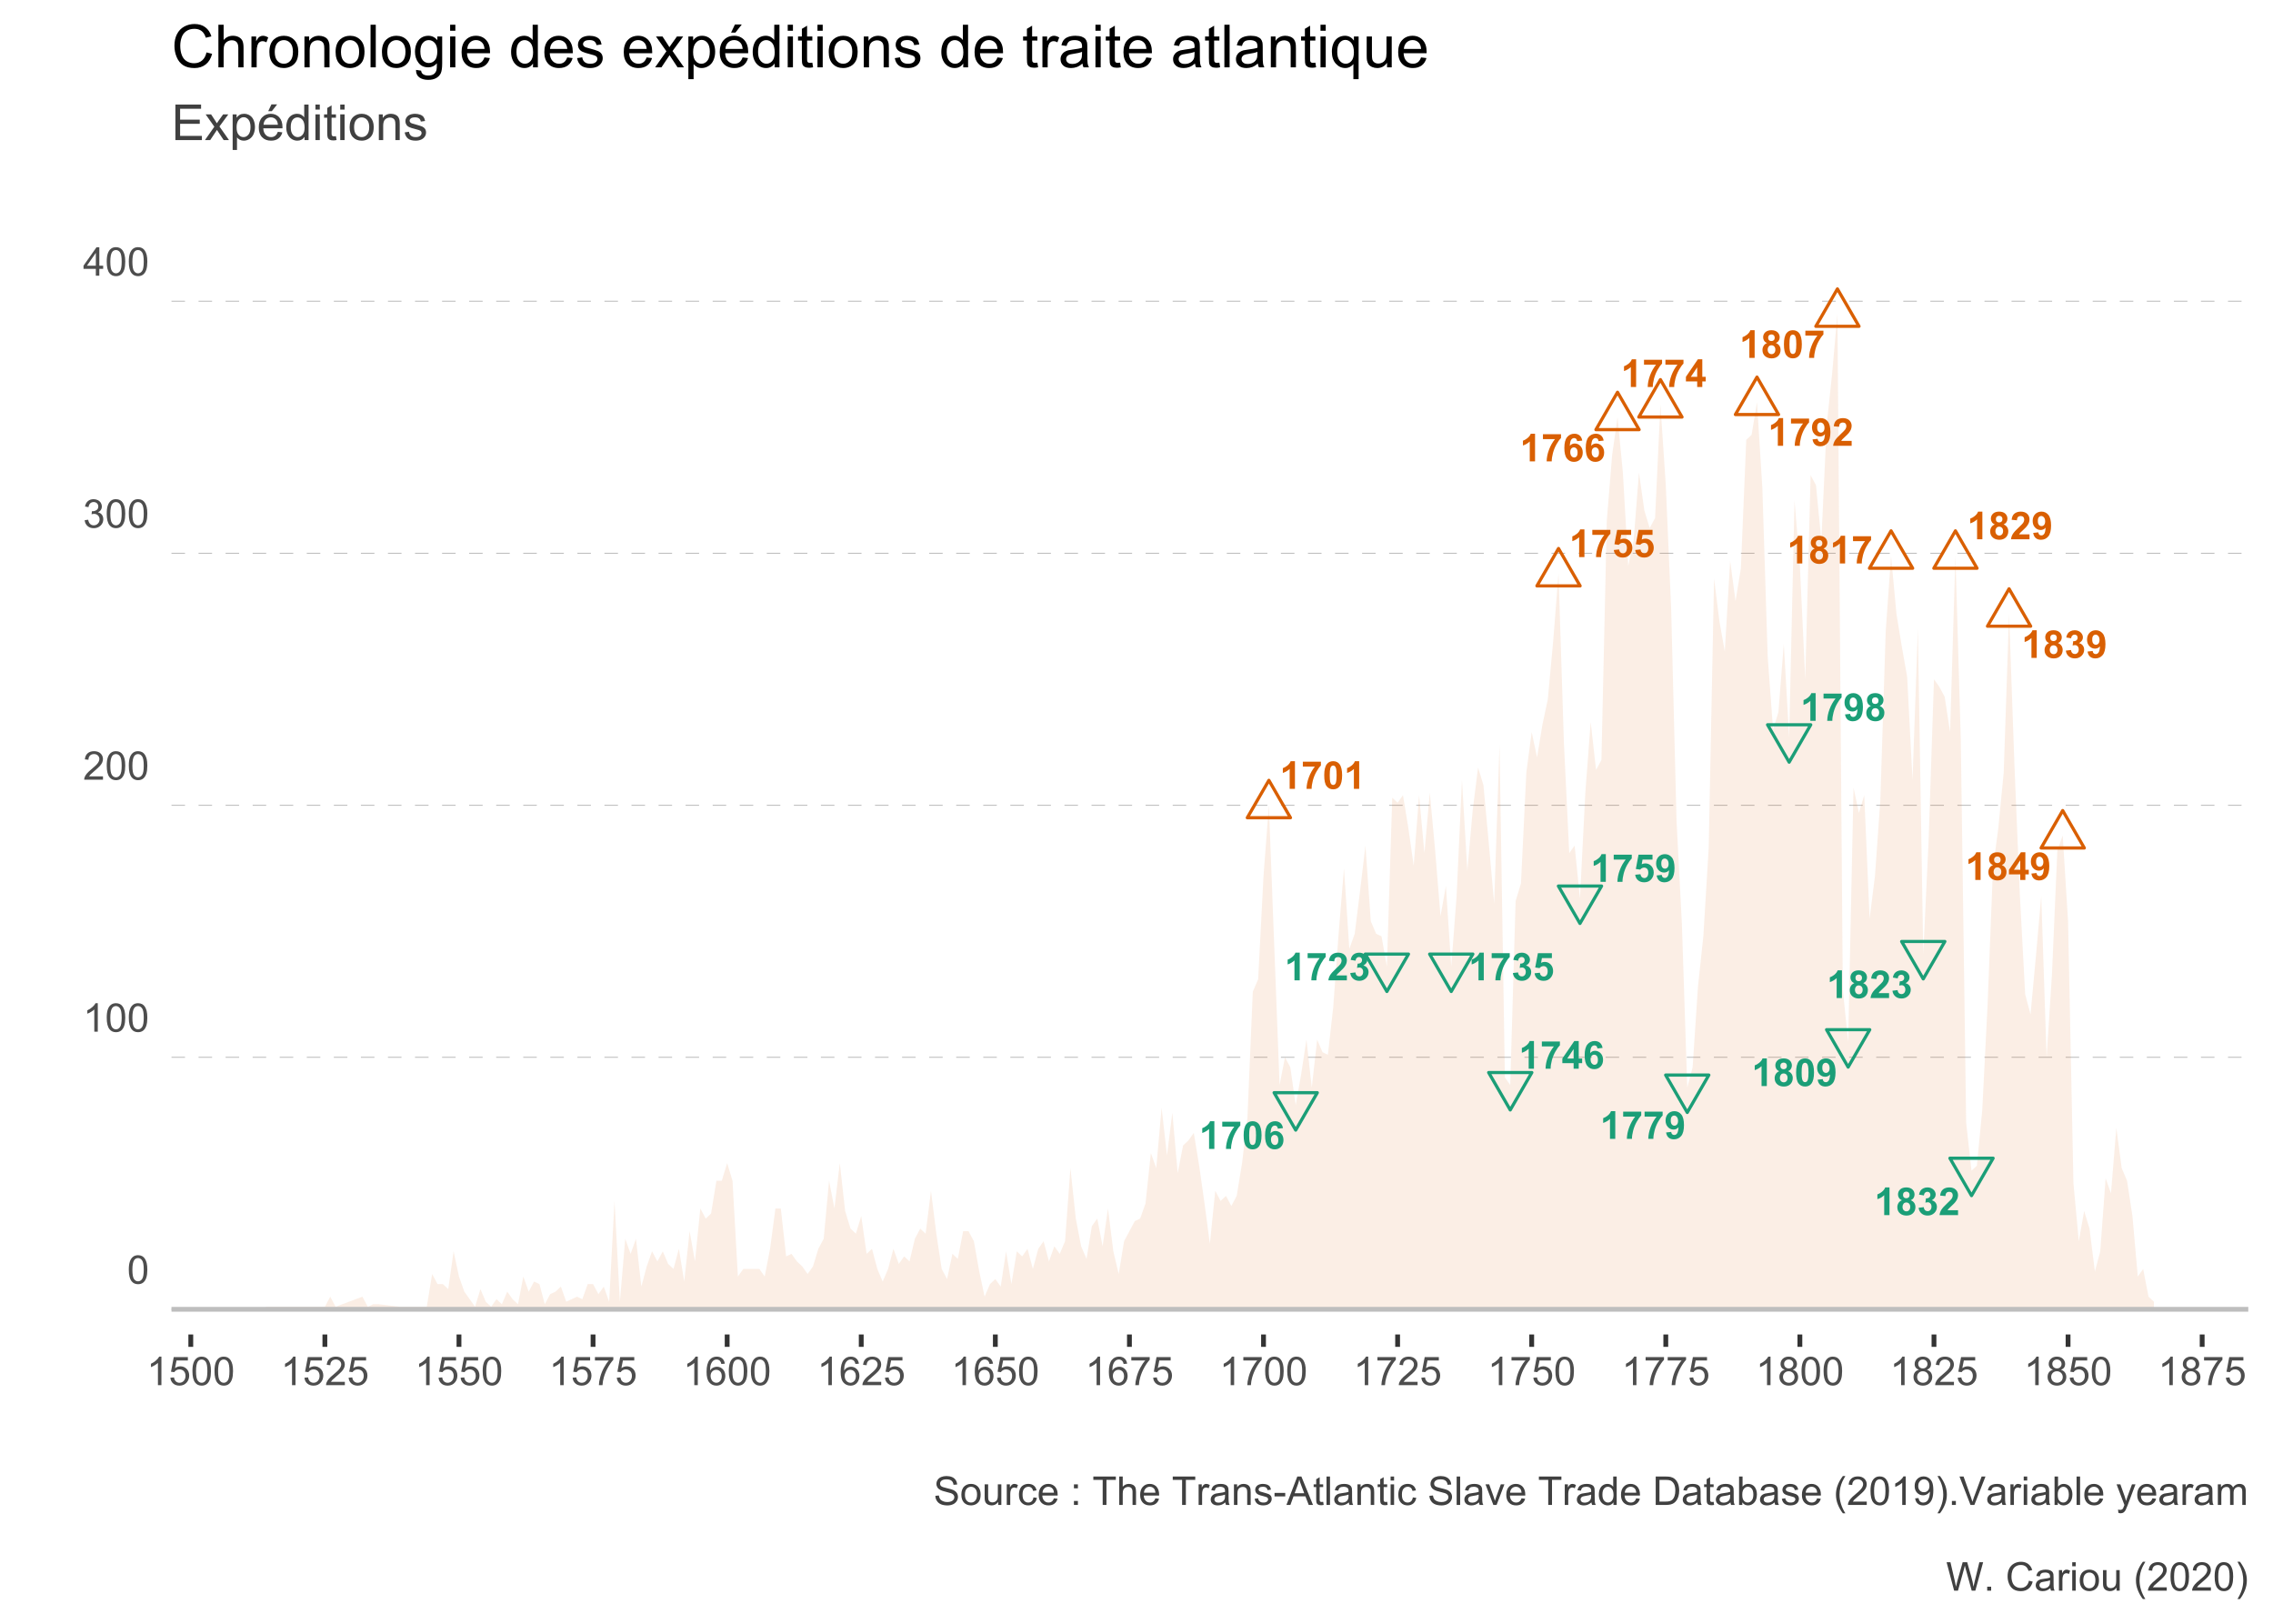 <?xml version="1.0" encoding="UTF-8"?>
<svg xmlns="http://www.w3.org/2000/svg" xmlns:xlink="http://www.w3.org/1999/xlink" width="504pt" height="360pt" viewBox="0 0 504 360" version="1.1">
<defs>
<g>
<symbol overflow="visible" id="glyph0-0">
<path style="stroke:none;" d="M 1.066 0 L 1.066 -5.336 L 5.336 -5.336 L 5.336 0 Z M 1.199 -0.133 L 5.203 -0.133 L 5.203 -5.203 L 1.199 -5.203 Z M 1.199 -0.133 "/>
</symbol>
<symbol overflow="visible" id="glyph0-1">
<path style="stroke:none;" d="M 3.359 0 L 2.188 0 L 2.188 -4.414 C 1.758 -4.008 1.254 -3.715 0.676 -3.527 L 0.676 -4.59 C 0.977 -4.684 1.309 -4.875 1.668 -5.156 C 2.023 -5.438 2.27 -5.762 2.41 -6.137 L 3.359 -6.137 Z M 3.359 0 "/>
</symbol>
<symbol overflow="visible" id="glyph0-2">
<path style="stroke:none;" d="M 0.363 -4.938 L 0.363 -6.027 L 4.367 -6.027 L 4.367 -5.176 C 4.031 -4.848 3.695 -4.383 3.359 -3.773 C 3.016 -3.164 2.758 -2.516 2.578 -1.836 C 2.398 -1.148 2.309 -0.539 2.312 0 L 1.184 0 C 1.199 -0.844 1.371 -1.703 1.703 -2.582 C 2.031 -3.461 2.473 -4.246 3.027 -4.938 Z M 0.363 -4.938 "/>
</symbol>
<symbol overflow="visible" id="glyph0-3">
<path style="stroke:none;" d="M 2.344 -6.137 C 2.934 -6.133 3.395 -5.922 3.73 -5.5 C 4.125 -4.996 4.324 -4.168 4.328 -3.012 C 4.324 -1.855 4.125 -1.023 3.727 -0.52 C 3.395 -0.102 2.934 0.105 2.344 0.105 C 1.746 0.105 1.266 -0.121 0.902 -0.578 C 0.539 -1.035 0.355 -1.852 0.359 -3.027 C 0.355 -4.172 0.555 -5 0.957 -5.512 C 1.285 -5.926 1.75 -6.133 2.344 -6.137 Z M 2.344 -5.164 C 2.199 -5.16 2.07 -5.117 1.961 -5.027 C 1.848 -4.938 1.762 -4.773 1.703 -4.543 C 1.621 -4.238 1.582 -3.73 1.582 -3.012 C 1.582 -2.293 1.617 -1.801 1.691 -1.535 C 1.762 -1.266 1.852 -1.086 1.965 -1 C 2.07 -0.91 2.199 -0.867 2.344 -0.867 C 2.484 -0.867 2.609 -0.91 2.719 -1 C 2.828 -1.09 2.914 -1.254 2.98 -1.488 C 3.059 -1.785 3.098 -2.293 3.102 -3.012 C 3.098 -3.73 3.062 -4.223 2.992 -4.492 C 2.918 -4.758 2.828 -4.938 2.719 -5.027 C 2.609 -5.117 2.484 -5.16 2.344 -5.164 Z M 2.344 -5.164 "/>
</symbol>
<symbol overflow="visible" id="glyph0-4">
<path style="stroke:none;" d="M 0.379 -1.57 L 1.547 -1.691 C 1.578 -1.426 1.676 -1.215 1.844 -1.062 C 2.004 -0.906 2.191 -0.832 2.41 -0.832 C 2.652 -0.832 2.859 -0.93 3.031 -1.129 C 3.195 -1.328 3.281 -1.629 3.285 -2.031 C 3.281 -2.402 3.195 -2.684 3.031 -2.875 C 2.859 -3.059 2.641 -3.152 2.375 -3.156 C 2.035 -3.152 1.734 -3.004 1.473 -2.711 L 0.52 -2.848 L 1.121 -6.027 L 4.219 -6.027 L 4.219 -4.93 L 2.008 -4.93 L 1.824 -3.895 C 2.082 -4.023 2.352 -4.09 2.625 -4.09 C 3.145 -4.09 3.582 -3.898 3.945 -3.52 C 4.305 -3.141 4.488 -2.652 4.488 -2.051 C 4.488 -1.547 4.34 -1.098 4.051 -0.703 C 3.652 -0.164 3.102 0.105 2.398 0.105 C 1.828 0.105 1.367 -0.043 1.016 -0.348 C 0.656 -0.648 0.445 -1.059 0.379 -1.57 Z M 0.379 -1.57 "/>
</symbol>
<symbol overflow="visible" id="glyph0-5">
<path style="stroke:none;" d="M 4.332 -4.613 L 3.195 -4.488 C 3.164 -4.723 3.094 -4.895 2.98 -5.004 C 2.859 -5.113 2.707 -5.168 2.527 -5.172 C 2.277 -5.168 2.07 -5.055 1.898 -4.836 C 1.727 -4.609 1.617 -4.148 1.574 -3.449 C 1.863 -3.793 2.227 -3.965 2.664 -3.969 C 3.152 -3.965 3.57 -3.781 3.918 -3.41 C 4.266 -3.035 4.441 -2.555 4.441 -1.969 C 4.441 -1.344 4.258 -0.84 3.891 -0.461 C 3.523 -0.082 3.051 0.105 2.48 0.105 C 1.859 0.105 1.352 -0.133 0.957 -0.613 C 0.559 -1.09 0.363 -1.875 0.363 -2.973 C 0.363 -4.09 0.57 -4.898 0.984 -5.395 C 1.398 -5.887 1.934 -6.133 2.598 -6.137 C 3.059 -6.133 3.445 -6.004 3.75 -5.746 C 4.055 -5.484 4.246 -5.105 4.332 -4.613 Z M 1.676 -2.059 C 1.676 -1.676 1.762 -1.383 1.938 -1.176 C 2.109 -0.969 2.309 -0.867 2.539 -0.867 C 2.75 -0.867 2.93 -0.949 3.078 -1.121 C 3.219 -1.285 3.293 -1.562 3.297 -1.953 C 3.293 -2.348 3.215 -2.641 3.062 -2.828 C 2.902 -3.012 2.707 -3.105 2.48 -3.105 C 2.25 -3.105 2.059 -3.016 1.906 -2.84 C 1.75 -2.66 1.676 -2.398 1.676 -2.059 Z M 1.676 -2.059 "/>
</symbol>
<symbol overflow="visible" id="glyph0-6">
<path style="stroke:none;" d="M 2.66 0 L 2.66 -1.23 L 0.16 -1.23 L 0.16 -2.254 L 2.809 -6.137 L 3.793 -6.137 L 3.793 -2.258 L 4.551 -2.258 L 4.551 -1.23 L 3.793 -1.23 L 3.793 0 Z M 2.66 -2.258 L 2.66 -4.348 L 1.254 -2.258 Z M 2.66 -2.258 "/>
</symbol>
<symbol overflow="visible" id="glyph0-7">
<path style="stroke:none;" d="M 0.387 -1.414 L 1.52 -1.539 C 1.543 -1.305 1.617 -1.133 1.738 -1.023 C 1.852 -0.91 2.004 -0.855 2.199 -0.859 C 2.438 -0.855 2.645 -0.965 2.816 -1.191 C 2.984 -1.41 3.094 -1.871 3.145 -2.574 C 2.844 -2.23 2.477 -2.062 2.039 -2.062 C 1.555 -2.062 1.137 -2.246 0.793 -2.617 C 0.441 -2.988 0.27 -3.473 0.27 -4.066 C 0.27 -4.684 0.453 -5.184 0.82 -5.566 C 1.188 -5.945 1.656 -6.133 2.23 -6.137 C 2.848 -6.133 3.355 -5.895 3.754 -5.414 C 4.148 -4.934 4.348 -4.145 4.352 -3.051 C 4.348 -1.93 4.141 -1.125 3.73 -0.633 C 3.312 -0.141 2.773 0.105 2.113 0.109 C 1.633 0.105 1.246 -0.02 0.953 -0.273 C 0.656 -0.527 0.469 -0.906 0.387 -1.414 Z M 3.039 -3.973 C 3.035 -4.348 2.949 -4.641 2.777 -4.852 C 2.602 -5.059 2.398 -5.16 2.176 -5.164 C 1.957 -5.16 1.777 -5.074 1.637 -4.906 C 1.488 -4.734 1.418 -4.457 1.422 -4.066 C 1.418 -3.672 1.496 -3.383 1.652 -3.199 C 1.809 -3.012 2.004 -2.918 2.238 -2.922 C 2.461 -2.918 2.648 -3.008 2.805 -3.188 C 2.957 -3.367 3.035 -3.629 3.039 -3.973 Z M 3.039 -3.973 "/>
</symbol>
<symbol overflow="visible" id="glyph0-8">
<path style="stroke:none;" d="M 4.316 -1.086 L 4.316 0 L 0.211 0 C 0.254 -0.41 0.387 -0.797 0.609 -1.168 C 0.832 -1.535 1.27 -2.023 1.93 -2.633 C 2.453 -3.121 2.777 -3.457 2.902 -3.633 C 3.059 -3.875 3.141 -4.113 3.145 -4.352 C 3.141 -4.609 3.07 -4.809 2.934 -4.953 C 2.789 -5.09 2.594 -5.16 2.352 -5.164 C 2.102 -5.16 1.906 -5.086 1.766 -4.941 C 1.617 -4.793 1.535 -4.551 1.516 -4.211 L 0.352 -4.328 C 0.418 -4.969 0.633 -5.43 1.004 -5.715 C 1.367 -5.992 1.828 -6.133 2.379 -6.137 C 2.98 -6.133 3.453 -5.973 3.801 -5.648 C 4.141 -5.32 4.312 -4.914 4.316 -4.434 C 4.312 -4.156 4.262 -3.895 4.168 -3.648 C 4.066 -3.398 3.91 -3.137 3.699 -2.867 C 3.555 -2.684 3.301 -2.426 2.934 -2.086 C 2.562 -1.746 2.328 -1.52 2.23 -1.41 C 2.129 -1.297 2.051 -1.188 1.992 -1.086 Z M 4.316 -1.086 "/>
</symbol>
<symbol overflow="visible" id="glyph0-9">
<path style="stroke:none;" d="M 1.367 -3.297 C 1.062 -3.422 0.844 -3.598 0.707 -3.824 C 0.566 -4.047 0.496 -4.293 0.5 -4.559 C 0.496 -5.012 0.656 -5.387 0.977 -5.688 C 1.293 -5.984 1.746 -6.133 2.336 -6.137 C 2.914 -6.133 3.363 -5.984 3.688 -5.688 C 4.004 -5.387 4.164 -5.012 4.168 -4.559 C 4.164 -4.273 4.09 -4.02 3.945 -3.801 C 3.797 -3.578 3.59 -3.41 3.324 -3.297 C 3.66 -3.16 3.918 -2.961 4.098 -2.699 C 4.27 -2.438 4.359 -2.137 4.363 -1.797 C 4.359 -1.23 4.18 -0.77 3.824 -0.418 C 3.461 -0.066 2.98 0.105 2.387 0.109 C 1.828 0.105 1.367 -0.039 1 -0.328 C 0.562 -0.672 0.344 -1.145 0.348 -1.746 C 0.344 -2.074 0.426 -2.375 0.59 -2.656 C 0.75 -2.93 1.008 -3.145 1.367 -3.297 Z M 1.609 -4.477 C 1.605 -4.242 1.672 -4.059 1.805 -3.93 C 1.938 -3.797 2.113 -3.73 2.336 -3.734 C 2.555 -3.73 2.73 -3.797 2.867 -3.93 C 2.996 -4.059 3.062 -4.242 3.066 -4.48 C 3.062 -4.695 2.996 -4.871 2.867 -5.008 C 2.734 -5.137 2.562 -5.203 2.348 -5.207 C 2.117 -5.203 1.938 -5.137 1.809 -5.004 C 1.672 -4.871 1.605 -4.695 1.609 -4.477 Z M 1.5 -1.859 C 1.5 -1.531 1.582 -1.281 1.746 -1.102 C 1.91 -0.922 2.117 -0.832 2.367 -0.832 C 2.609 -0.832 2.809 -0.918 2.969 -1.094 C 3.125 -1.266 3.203 -1.516 3.207 -1.848 C 3.203 -2.129 3.125 -2.359 2.965 -2.535 C 2.801 -2.707 2.594 -2.793 2.352 -2.797 C 2.062 -2.793 1.852 -2.695 1.711 -2.5 C 1.57 -2.301 1.5 -2.086 1.5 -1.859 Z M 1.5 -1.859 "/>
</symbol>
<symbol overflow="visible" id="glyph0-10">
<path style="stroke:none;" d="M 0.32 -1.621 L 1.453 -1.758 C 1.488 -1.469 1.586 -1.246 1.746 -1.094 C 1.902 -0.941 2.094 -0.867 2.32 -0.867 C 2.562 -0.867 2.766 -0.957 2.93 -1.141 C 3.094 -1.324 3.176 -1.57 3.18 -1.883 C 3.176 -2.172 3.098 -2.406 2.941 -2.582 C 2.781 -2.754 2.586 -2.84 2.363 -2.844 C 2.207 -2.84 2.027 -2.812 1.824 -2.754 L 1.953 -3.711 C 2.266 -3.695 2.508 -3.766 2.68 -3.914 C 2.844 -4.059 2.93 -4.25 2.93 -4.496 C 2.93 -4.699 2.867 -4.863 2.746 -4.988 C 2.621 -5.105 2.457 -5.168 2.258 -5.172 C 2.055 -5.168 1.887 -5.098 1.746 -4.961 C 1.605 -4.82 1.52 -4.617 1.488 -4.355 L 0.41 -4.539 C 0.48 -4.906 0.59 -5.199 0.746 -5.422 C 0.895 -5.641 1.109 -5.816 1.383 -5.945 C 1.652 -6.07 1.953 -6.133 2.293 -6.137 C 2.863 -6.133 3.324 -5.949 3.676 -5.586 C 3.957 -5.281 4.102 -4.941 4.105 -4.566 C 4.102 -4.027 3.809 -3.602 3.227 -3.285 C 3.574 -3.207 3.852 -3.039 4.062 -2.777 C 4.27 -2.516 4.375 -2.199 4.379 -1.832 C 4.375 -1.297 4.18 -0.84 3.793 -0.461 C 3.398 -0.082 2.91 0.105 2.328 0.105 C 1.773 0.105 1.316 -0.051 0.953 -0.371 C 0.59 -0.688 0.379 -1.105 0.32 -1.621 Z M 0.32 -1.621 "/>
</symbol>
<symbol overflow="visible" id="glyph1-0">
<path style="stroke:none;" d="M 1.102 0 L 1.102 -5.5 L 5.5 -5.5 L 5.5 0 Z M 1.238 -0.137 L 5.363 -0.137 L 5.363 -5.363 L 1.238 -5.363 Z M 1.238 -0.137 "/>
</symbol>
<symbol overflow="visible" id="glyph1-1">
<path style="stroke:none;" d="M 0.367 -3.105 C 0.363 -3.848 0.438 -4.445 0.594 -4.902 C 0.742 -5.355 0.973 -5.707 1.277 -5.953 C 1.578 -6.199 1.957 -6.32 2.418 -6.324 C 2.754 -6.32 3.051 -6.254 3.309 -6.121 C 3.562 -5.984 3.773 -5.789 3.938 -5.531 C 4.102 -5.273 4.23 -4.961 4.328 -4.594 C 4.422 -4.227 4.469 -3.73 4.473 -3.105 C 4.469 -2.367 4.395 -1.77 4.242 -1.316 C 4.09 -0.859 3.863 -0.508 3.562 -0.262 C 3.258 -0.016 2.875 0.105 2.418 0.109 C 1.809 0.105 1.332 -0.109 0.988 -0.547 C 0.57 -1.066 0.363 -1.922 0.367 -3.105 Z M 1.16 -3.105 C 1.16 -2.07 1.281 -1.379 1.523 -1.039 C 1.766 -0.695 2.062 -0.527 2.418 -0.527 C 2.773 -0.527 3.074 -0.699 3.316 -1.043 C 3.559 -1.387 3.68 -2.074 3.68 -3.105 C 3.68 -4.145 3.559 -4.832 3.316 -5.172 C 3.074 -5.512 2.77 -5.684 2.41 -5.684 C 2.051 -5.684 1.77 -5.531 1.559 -5.234 C 1.293 -4.844 1.16 -4.137 1.16 -3.105 Z M 1.16 -3.105 "/>
</symbol>
<symbol overflow="visible" id="glyph1-2">
<path style="stroke:none;" d="M 3.277 0 L 2.504 0 L 2.504 -4.93 C 2.316 -4.75 2.074 -4.574 1.773 -4.395 C 1.469 -4.215 1.195 -4.082 0.957 -3.996 L 0.957 -4.742 C 1.387 -4.941 1.766 -5.188 2.09 -5.48 C 2.414 -5.77 2.645 -6.051 2.781 -6.324 L 3.277 -6.324 Z M 3.277 0 "/>
</symbol>
<symbol overflow="visible" id="glyph1-3">
<path style="stroke:none;" d="M 4.43 -0.742 L 4.43 0 L 0.266 0 C 0.258 -0.188 0.289 -0.367 0.355 -0.539 C 0.461 -0.82 0.629 -1.098 0.863 -1.375 C 1.094 -1.648 1.434 -1.965 1.879 -2.328 C 2.562 -2.887 3.023 -3.332 3.266 -3.664 C 3.5 -3.988 3.621 -4.301 3.625 -4.594 C 3.621 -4.898 3.512 -5.156 3.297 -5.367 C 3.074 -5.578 2.789 -5.684 2.441 -5.684 C 2.066 -5.684 1.77 -5.57 1.547 -5.348 C 1.32 -5.125 1.207 -4.816 1.207 -4.422 L 0.414 -4.504 C 0.465 -5.094 0.668 -5.543 1.027 -5.855 C 1.379 -6.164 1.855 -6.32 2.457 -6.324 C 3.059 -6.32 3.539 -6.152 3.891 -5.82 C 4.242 -5.484 4.418 -5.07 4.422 -4.578 C 4.418 -4.32 4.367 -4.074 4.266 -3.832 C 4.164 -3.59 3.992 -3.332 3.754 -3.062 C 3.512 -2.793 3.113 -2.426 2.562 -1.957 C 2.094 -1.566 1.797 -1.301 1.664 -1.16 C 1.531 -1.02 1.422 -0.879 1.34 -0.742 Z M 4.43 -0.742 "/>
</symbol>
<symbol overflow="visible" id="glyph1-4">
<path style="stroke:none;" d="M 0.371 -1.664 L 1.145 -1.766 C 1.23 -1.324 1.383 -1.008 1.598 -0.816 C 1.809 -0.621 2.066 -0.527 2.375 -0.527 C 2.734 -0.527 3.043 -0.652 3.297 -0.906 C 3.547 -1.156 3.672 -1.469 3.676 -1.844 C 3.672 -2.195 3.555 -2.488 3.324 -2.719 C 3.09 -2.949 2.797 -3.062 2.441 -3.066 C 2.293 -3.062 2.109 -3.035 1.895 -2.98 L 1.98 -3.66 C 2.031 -3.652 2.07 -3.648 2.105 -3.652 C 2.434 -3.648 2.73 -3.734 2.996 -3.91 C 3.254 -4.078 3.387 -4.344 3.391 -4.703 C 3.387 -4.984 3.289 -5.219 3.102 -5.406 C 2.906 -5.59 2.66 -5.684 2.359 -5.688 C 2.055 -5.684 1.805 -5.59 1.605 -5.402 C 1.402 -5.215 1.273 -4.93 1.219 -4.555 L 0.445 -4.691 C 0.539 -5.207 0.754 -5.609 1.09 -5.895 C 1.426 -6.18 1.844 -6.32 2.344 -6.324 C 2.688 -6.32 3.004 -6.246 3.293 -6.102 C 3.582 -5.953 3.801 -5.754 3.953 -5.5 C 4.105 -5.242 4.184 -4.973 4.184 -4.688 C 4.184 -4.414 4.109 -4.164 3.965 -3.945 C 3.816 -3.719 3.602 -3.543 3.316 -3.41 C 3.688 -3.324 3.977 -3.145 4.184 -2.875 C 4.391 -2.602 4.492 -2.262 4.496 -1.859 C 4.492 -1.305 4.293 -0.84 3.895 -0.461 C 3.492 -0.078 2.984 0.109 2.371 0.113 C 1.816 0.109 1.355 -0.051 0.992 -0.379 C 0.625 -0.707 0.418 -1.137 0.371 -1.664 Z M 0.371 -1.664 "/>
</symbol>
<symbol overflow="visible" id="glyph1-5">
<path style="stroke:none;" d="M 2.844 0 L 2.844 -1.508 L 0.113 -1.508 L 0.113 -2.219 L 2.988 -6.301 L 3.617 -6.301 L 3.617 -2.219 L 4.469 -2.219 L 4.469 -1.508 L 3.617 -1.508 L 3.617 0 Z M 2.844 -2.219 L 2.844 -5.059 L 0.871 -2.219 Z M 2.844 -2.219 "/>
</symbol>
<symbol overflow="visible" id="glyph1-6">
<path style="stroke:none;" d="M 0.367 -1.648 L 1.176 -1.719 C 1.234 -1.32 1.375 -1.023 1.594 -0.824 C 1.812 -0.625 2.078 -0.527 2.391 -0.527 C 2.762 -0.527 3.074 -0.668 3.336 -0.949 C 3.59 -1.23 3.719 -1.602 3.723 -2.066 C 3.719 -2.504 3.594 -2.852 3.348 -3.109 C 3.098 -3.363 2.773 -3.492 2.375 -3.492 C 2.125 -3.492 1.902 -3.434 1.703 -3.32 C 1.5 -3.207 1.344 -3.062 1.23 -2.883 L 0.504 -2.977 L 1.113 -6.215 L 4.246 -6.215 L 4.246 -5.473 L 1.73 -5.473 L 1.391 -3.781 C 1.766 -4.039 2.164 -4.172 2.582 -4.176 C 3.129 -4.172 3.594 -3.98 3.973 -3.605 C 4.352 -3.223 4.539 -2.734 4.543 -2.137 C 4.539 -1.562 4.375 -1.07 4.043 -0.656 C 3.637 -0.148 3.086 0.105 2.391 0.109 C 1.816 0.105 1.348 -0.051 0.984 -0.371 C 0.621 -0.691 0.414 -1.117 0.367 -1.648 Z M 0.367 -1.648 "/>
</symbol>
<symbol overflow="visible" id="glyph1-7">
<path style="stroke:none;" d="M 0.418 -5.473 L 0.418 -6.219 L 4.496 -6.219 L 4.496 -5.617 C 4.09 -5.188 3.691 -4.621 3.301 -3.914 C 2.902 -3.203 2.602 -2.473 2.391 -1.73 C 2.234 -1.199 2.133 -0.625 2.094 0 L 1.297 0 C 1.305 -0.492 1.402 -1.09 1.59 -1.793 C 1.773 -2.496 2.043 -3.172 2.391 -3.824 C 2.738 -4.477 3.109 -5.027 3.504 -5.473 Z M 0.418 -5.473 "/>
</symbol>
<symbol overflow="visible" id="glyph1-8">
<path style="stroke:none;" d="M 4.379 -4.758 L 3.609 -4.695 C 3.539 -4.996 3.441 -5.219 3.316 -5.359 C 3.105 -5.574 2.848 -5.684 2.543 -5.688 C 2.297 -5.684 2.078 -5.617 1.895 -5.484 C 1.648 -5.305 1.457 -5.043 1.32 -4.703 C 1.176 -4.363 1.105 -3.879 1.102 -3.25 C 1.285 -3.531 1.512 -3.742 1.781 -3.879 C 2.051 -4.016 2.332 -4.082 2.629 -4.086 C 3.141 -4.082 3.578 -3.895 3.945 -3.516 C 4.305 -3.137 4.488 -2.645 4.492 -2.047 C 4.488 -1.648 4.402 -1.281 4.234 -0.941 C 4.062 -0.602 3.828 -0.34 3.531 -0.16 C 3.23 0.02 2.895 0.105 2.52 0.109 C 1.871 0.105 1.344 -0.129 0.941 -0.602 C 0.531 -1.074 0.328 -1.855 0.332 -2.949 C 0.328 -4.16 0.551 -5.047 1.004 -5.602 C 1.395 -6.082 1.926 -6.32 2.59 -6.324 C 3.086 -6.32 3.492 -6.184 3.809 -5.906 C 4.125 -5.629 4.312 -5.246 4.379 -4.758 Z M 1.219 -2.039 C 1.219 -1.773 1.273 -1.516 1.387 -1.273 C 1.5 -1.027 1.66 -0.844 1.863 -0.719 C 2.066 -0.59 2.277 -0.527 2.504 -0.527 C 2.828 -0.527 3.109 -0.656 3.348 -0.922 C 3.578 -1.184 3.695 -1.543 3.699 -2 C 3.695 -2.43 3.582 -2.773 3.352 -3.027 C 3.117 -3.273 2.824 -3.398 2.477 -3.402 C 2.121 -3.398 1.824 -3.273 1.582 -3.027 C 1.34 -2.773 1.219 -2.445 1.219 -2.039 Z M 1.219 -2.039 "/>
</symbol>
<symbol overflow="visible" id="glyph1-9">
<path style="stroke:none;" d="M 1.555 -3.418 C 1.23 -3.531 0.992 -3.699 0.84 -3.918 C 0.684 -4.133 0.609 -4.395 0.609 -4.699 C 0.609 -5.156 0.773 -5.539 1.102 -5.855 C 1.43 -6.164 1.867 -6.32 2.418 -6.324 C 2.969 -6.32 3.41 -6.16 3.746 -5.844 C 4.078 -5.523 4.246 -5.137 4.25 -4.68 C 4.246 -4.387 4.172 -4.133 4.02 -3.918 C 3.863 -3.699 3.629 -3.531 3.32 -3.418 C 3.707 -3.285 4 -3.082 4.203 -2.805 C 4.402 -2.52 4.504 -2.184 4.508 -1.801 C 4.504 -1.258 4.312 -0.805 3.934 -0.441 C 3.551 -0.074 3.051 0.105 2.434 0.109 C 1.809 0.105 1.309 -0.074 0.926 -0.441 C 0.543 -0.809 0.352 -1.27 0.355 -1.82 C 0.352 -2.23 0.457 -2.574 0.668 -2.852 C 0.875 -3.125 1.168 -3.312 1.555 -3.418 Z M 1.402 -4.727 C 1.398 -4.426 1.496 -4.184 1.688 -3.996 C 1.879 -3.805 2.129 -3.707 2.438 -3.711 C 2.734 -3.707 2.977 -3.801 3.168 -3.992 C 3.355 -4.176 3.449 -4.406 3.453 -4.684 C 3.449 -4.965 3.352 -5.203 3.16 -5.398 C 2.961 -5.586 2.719 -5.684 2.43 -5.688 C 2.129 -5.684 1.883 -5.59 1.691 -5.402 C 1.496 -5.215 1.398 -4.988 1.402 -4.727 Z M 1.152 -1.816 C 1.148 -1.598 1.199 -1.383 1.309 -1.176 C 1.41 -0.969 1.566 -0.809 1.773 -0.695 C 1.98 -0.582 2.203 -0.527 2.441 -0.527 C 2.809 -0.527 3.113 -0.645 3.355 -0.883 C 3.594 -1.121 3.715 -1.426 3.719 -1.793 C 3.715 -2.164 3.59 -2.469 3.344 -2.715 C 3.094 -2.957 2.785 -3.082 2.414 -3.082 C 2.051 -3.082 1.75 -2.961 1.512 -2.719 C 1.27 -2.477 1.148 -2.176 1.152 -1.816 Z M 1.152 -1.816 "/>
</symbol>
<symbol overflow="visible" id="glyph1-10">
<path style="stroke:none;" d="M 0.395 -2.023 L 1.18 -2.094 C 1.215 -1.773 1.305 -1.516 1.441 -1.316 C 1.574 -1.113 1.785 -0.949 2.074 -0.828 C 2.359 -0.699 2.68 -0.637 3.043 -0.641 C 3.355 -0.637 3.637 -0.684 3.883 -0.781 C 4.125 -0.875 4.305 -1.008 4.426 -1.172 C 4.543 -1.336 4.605 -1.516 4.605 -1.711 C 4.605 -1.906 4.547 -2.078 4.434 -2.227 C 4.316 -2.375 4.129 -2.5 3.867 -2.602 C 3.695 -2.664 3.32 -2.766 2.746 -2.906 C 2.164 -3.047 1.758 -3.176 1.531 -3.301 C 1.227 -3.453 1.004 -3.648 0.855 -3.887 C 0.707 -4.117 0.633 -4.379 0.637 -4.672 C 0.633 -4.984 0.723 -5.281 0.906 -5.562 C 1.082 -5.836 1.344 -6.047 1.695 -6.191 C 2.039 -6.332 2.426 -6.402 2.852 -6.406 C 3.316 -6.402 3.73 -6.328 4.09 -6.18 C 4.445 -6.027 4.719 -5.805 4.91 -5.516 C 5.102 -5.219 5.203 -4.891 5.219 -4.523 L 4.422 -4.465 C 4.375 -4.863 4.23 -5.164 3.984 -5.367 C 3.734 -5.57 3.367 -5.672 2.887 -5.672 C 2.383 -5.672 2.016 -5.578 1.785 -5.395 C 1.555 -5.207 1.441 -4.984 1.441 -4.727 C 1.441 -4.496 1.52 -4.309 1.684 -4.168 C 1.84 -4.02 2.262 -3.871 2.941 -3.719 C 3.617 -3.562 4.082 -3.43 4.336 -3.316 C 4.703 -3.145 4.973 -2.93 5.148 -2.672 C 5.32 -2.414 5.406 -2.113 5.41 -1.777 C 5.406 -1.441 5.312 -1.129 5.121 -0.832 C 4.93 -0.535 4.652 -0.301 4.293 -0.137 C 3.93 0.027 3.527 0.105 3.082 0.109 C 2.512 0.105 2.031 0.023 1.648 -0.141 C 1.258 -0.305 0.957 -0.555 0.742 -0.891 C 0.52 -1.223 0.402 -1.598 0.395 -2.023 Z M 0.395 -2.023 "/>
</symbol>
<symbol overflow="visible" id="glyph1-11">
<path style="stroke:none;" d="M 0.293 -2.281 C 0.293 -3.125 0.527 -3.754 0.996 -4.16 C 1.387 -4.496 1.863 -4.664 2.434 -4.668 C 3.059 -4.664 3.57 -4.457 3.969 -4.051 C 4.363 -3.637 4.562 -3.07 4.566 -2.348 C 4.562 -1.758 4.477 -1.297 4.301 -0.961 C 4.125 -0.625 3.867 -0.363 3.535 -0.176 C 3.195 0.008 2.828 0.098 2.434 0.102 C 1.789 0.098 1.273 -0.102 0.883 -0.512 C 0.488 -0.918 0.293 -1.508 0.293 -2.281 Z M 1.086 -2.281 C 1.082 -1.695 1.211 -1.258 1.469 -0.969 C 1.723 -0.672 2.043 -0.527 2.434 -0.531 C 2.812 -0.527 3.133 -0.672 3.391 -0.969 C 3.645 -1.258 3.773 -1.707 3.773 -2.309 C 3.773 -2.871 3.645 -3.297 3.387 -3.59 C 3.129 -3.879 2.809 -4.023 2.434 -4.027 C 2.043 -4.023 1.723 -3.879 1.469 -3.594 C 1.211 -3.301 1.082 -2.863 1.086 -2.281 Z M 1.086 -2.281 "/>
</symbol>
<symbol overflow="visible" id="glyph1-12">
<path style="stroke:none;" d="M 3.57 0 L 3.57 -0.672 C 3.211 -0.156 2.73 0.098 2.121 0.102 C 1.852 0.098 1.598 0.051 1.367 -0.051 C 1.133 -0.152 0.961 -0.281 0.848 -0.441 C 0.734 -0.594 0.656 -0.785 0.609 -1.016 C 0.578 -1.164 0.562 -1.406 0.562 -1.734 L 0.562 -4.562 L 1.336 -4.562 L 1.336 -2.031 C 1.336 -1.625 1.352 -1.352 1.383 -1.215 C 1.43 -1.008 1.531 -0.848 1.691 -0.734 C 1.848 -0.617 2.043 -0.562 2.277 -0.562 C 2.508 -0.562 2.727 -0.621 2.93 -0.738 C 3.133 -0.855 3.273 -1.016 3.359 -1.227 C 3.441 -1.43 3.484 -1.727 3.488 -2.117 L 3.488 -4.562 L 4.262 -4.562 L 4.262 0 Z M 3.57 0 "/>
</symbol>
<symbol overflow="visible" id="glyph1-13">
<path style="stroke:none;" d="M 0.57 0 L 0.57 -4.562 L 1.266 -4.562 L 1.266 -3.871 C 1.445 -4.191 1.609 -4.406 1.758 -4.512 C 1.906 -4.613 2.07 -4.664 2.258 -4.668 C 2.516 -4.664 2.781 -4.582 3.051 -4.418 L 2.785 -3.699 C 2.59 -3.809 2.402 -3.867 2.219 -3.867 C 2.047 -3.867 1.895 -3.816 1.762 -3.715 C 1.625 -3.613 1.527 -3.473 1.473 -3.293 C 1.383 -3.016 1.34 -2.715 1.344 -2.391 L 1.344 0 Z M 0.57 0 "/>
</symbol>
<symbol overflow="visible" id="glyph1-14">
<path style="stroke:none;" d="M 3.559 -1.672 L 4.32 -1.574 C 4.234 -1.047 4.023 -0.637 3.68 -0.34 C 3.336 -0.047 2.914 0.098 2.418 0.102 C 1.793 0.098 1.293 -0.102 0.914 -0.508 C 0.531 -0.914 0.34 -1.5 0.344 -2.266 C 0.34 -2.754 0.422 -3.184 0.586 -3.559 C 0.75 -3.926 0.996 -4.203 1.332 -4.391 C 1.664 -4.57 2.027 -4.664 2.422 -4.668 C 2.914 -4.664 3.32 -4.539 3.641 -4.289 C 3.953 -4.039 4.156 -3.684 4.246 -3.223 L 3.492 -3.105 C 3.422 -3.41 3.293 -3.641 3.113 -3.797 C 2.926 -3.953 2.707 -4.031 2.453 -4.031 C 2.062 -4.031 1.746 -3.891 1.504 -3.609 C 1.258 -3.328 1.137 -2.887 1.141 -2.285 C 1.137 -1.672 1.254 -1.227 1.492 -0.949 C 1.723 -0.668 2.027 -0.527 2.41 -0.531 C 2.711 -0.527 2.965 -0.621 3.172 -0.809 C 3.371 -0.996 3.5 -1.281 3.559 -1.672 Z M 3.559 -1.672 "/>
</symbol>
<symbol overflow="visible" id="glyph1-15">
<path style="stroke:none;" d="M 3.703 -1.469 L 4.504 -1.371 C 4.375 -0.902 4.141 -0.539 3.801 -0.285 C 3.461 -0.027 3.027 0.098 2.496 0.102 C 1.828 0.098 1.297 -0.102 0.906 -0.512 C 0.512 -0.918 0.316 -1.496 0.32 -2.242 C 0.316 -3.008 0.516 -3.605 0.914 -4.031 C 1.309 -4.453 1.82 -4.664 2.453 -4.668 C 3.059 -4.664 3.555 -4.457 3.945 -4.043 C 4.328 -3.629 4.523 -3.043 4.527 -2.289 C 4.523 -2.242 4.523 -2.176 4.523 -2.086 L 1.121 -2.086 C 1.145 -1.582 1.289 -1.195 1.547 -0.93 C 1.801 -0.66 2.117 -0.527 2.5 -0.531 C 2.781 -0.527 3.023 -0.602 3.227 -0.754 C 3.426 -0.902 3.586 -1.141 3.703 -1.469 Z M 1.164 -2.719 L 3.711 -2.719 C 3.672 -3.102 3.578 -3.387 3.422 -3.582 C 3.172 -3.879 2.852 -4.031 2.461 -4.031 C 2.105 -4.031 1.805 -3.91 1.566 -3.672 C 1.32 -3.434 1.188 -3.117 1.164 -2.719 Z M 1.164 -2.719 "/>
</symbol>
<symbol overflow="visible" id="glyph1-16">
<path style="stroke:none;" d=""/>
</symbol>
<symbol overflow="visible" id="glyph1-17">
<path style="stroke:none;" d="M 0.797 -3.684 L 0.797 -4.562 L 1.676 -4.562 L 1.676 -3.684 Z M 0.797 0 L 0.797 -0.883 L 1.676 -0.883 L 1.676 0 Z M 0.797 0 "/>
</symbol>
<symbol overflow="visible" id="glyph1-18">
<path style="stroke:none;" d="M 2.281 0 L 2.281 -5.555 L 0.207 -5.555 L 0.207 -6.301 L 5.199 -6.301 L 5.199 -5.555 L 3.117 -5.555 L 3.117 0 Z M 2.281 0 "/>
</symbol>
<symbol overflow="visible" id="glyph1-19">
<path style="stroke:none;" d="M 0.578 0 L 0.578 -6.301 L 1.352 -6.301 L 1.352 -4.039 C 1.711 -4.453 2.168 -4.664 2.719 -4.668 C 3.055 -4.664 3.348 -4.598 3.602 -4.465 C 3.848 -4.332 4.027 -4.148 4.137 -3.914 C 4.242 -3.68 4.293 -3.336 4.297 -2.891 L 4.297 0 L 3.523 0 L 3.523 -2.891 C 3.52 -3.273 3.438 -3.555 3.27 -3.734 C 3.102 -3.906 2.863 -3.996 2.562 -4 C 2.328 -3.996 2.113 -3.938 1.914 -3.82 C 1.711 -3.703 1.566 -3.543 1.48 -3.34 C 1.391 -3.137 1.348 -2.855 1.352 -2.496 L 1.352 0 Z M 0.578 0 "/>
</symbol>
<symbol overflow="visible" id="glyph1-20">
<path style="stroke:none;" d="M 3.559 -0.562 C 3.27 -0.32 2.996 -0.148 2.73 -0.047 C 2.465 0.051 2.18 0.098 1.879 0.102 C 1.375 0.098 0.988 -0.02 0.719 -0.266 C 0.449 -0.508 0.316 -0.82 0.316 -1.203 C 0.316 -1.422 0.367 -1.629 0.469 -1.816 C 0.57 -2 0.703 -2.148 0.871 -2.262 C 1.031 -2.371 1.215 -2.453 1.426 -2.516 C 1.574 -2.551 1.805 -2.59 2.113 -2.629 C 2.734 -2.703 3.195 -2.793 3.492 -2.895 C 3.492 -3 3.492 -3.066 3.496 -3.098 C 3.492 -3.41 3.418 -3.633 3.277 -3.766 C 3.074 -3.938 2.781 -4.023 2.398 -4.027 C 2.031 -4.023 1.762 -3.961 1.59 -3.836 C 1.414 -3.707 1.289 -3.48 1.207 -3.16 L 0.453 -3.262 C 0.516 -3.582 0.629 -3.844 0.789 -4.043 C 0.945 -4.242 1.172 -4.395 1.473 -4.504 C 1.77 -4.609 2.117 -4.664 2.508 -4.668 C 2.898 -4.664 3.215 -4.617 3.457 -4.527 C 3.699 -4.434 3.879 -4.32 3.996 -4.184 C 4.109 -4.043 4.188 -3.867 4.238 -3.656 C 4.258 -3.523 4.27 -3.285 4.273 -2.945 L 4.273 -1.914 C 4.27 -1.191 4.289 -0.734 4.324 -0.547 C 4.355 -0.352 4.418 -0.172 4.52 0 L 3.711 0 C 3.629 -0.16 3.578 -0.348 3.559 -0.562 Z M 3.492 -2.289 C 3.211 -2.172 2.789 -2.074 2.23 -2 C 1.91 -1.949 1.684 -1.898 1.555 -1.844 C 1.422 -1.785 1.32 -1.699 1.25 -1.59 C 1.176 -1.477 1.141 -1.355 1.145 -1.227 C 1.141 -1.016 1.219 -0.844 1.379 -0.707 C 1.531 -0.57 1.762 -0.504 2.062 -0.504 C 2.359 -0.504 2.621 -0.566 2.855 -0.699 C 3.086 -0.824 3.258 -1.004 3.367 -1.234 C 3.449 -1.406 3.492 -1.664 3.492 -2.008 Z M 3.492 -2.289 "/>
</symbol>
<symbol overflow="visible" id="glyph1-21">
<path style="stroke:none;" d="M 0.578 0 L 0.578 -4.562 L 1.277 -4.562 L 1.277 -3.914 C 1.609 -4.414 2.09 -4.664 2.727 -4.668 C 3 -4.664 3.254 -4.613 3.484 -4.52 C 3.715 -4.418 3.887 -4.289 4.004 -4.129 C 4.113 -3.969 4.195 -3.777 4.246 -3.559 C 4.273 -3.41 4.289 -3.16 4.289 -2.805 L 4.289 0 L 3.516 0 L 3.516 -2.777 C 3.516 -3.09 3.484 -3.324 3.426 -3.484 C 3.363 -3.637 3.258 -3.762 3.105 -3.855 C 2.949 -3.949 2.77 -3.996 2.566 -3.996 C 2.234 -3.996 1.949 -3.891 1.711 -3.68 C 1.469 -3.469 1.348 -3.07 1.352 -2.492 L 1.352 0 Z M 0.578 0 "/>
</symbol>
<symbol overflow="visible" id="glyph1-22">
<path style="stroke:none;" d="M 0.27 -1.363 L 1.035 -1.484 C 1.078 -1.172 1.199 -0.938 1.395 -0.777 C 1.59 -0.609 1.863 -0.527 2.219 -0.531 C 2.57 -0.527 2.832 -0.602 3.008 -0.75 C 3.176 -0.895 3.262 -1.062 3.266 -1.258 C 3.262 -1.43 3.188 -1.566 3.039 -1.672 C 2.93 -1.734 2.664 -1.824 2.246 -1.934 C 1.676 -2.074 1.285 -2.195 1.066 -2.305 C 0.848 -2.406 0.68 -2.551 0.566 -2.738 C 0.453 -2.918 0.398 -3.125 0.398 -3.352 C 0.398 -3.555 0.445 -3.742 0.539 -3.914 C 0.633 -4.086 0.758 -4.23 0.918 -4.348 C 1.039 -4.434 1.203 -4.508 1.41 -4.574 C 1.617 -4.633 1.84 -4.664 2.078 -4.668 C 2.434 -4.664 2.75 -4.613 3.023 -4.512 C 3.293 -4.406 3.492 -4.266 3.621 -4.09 C 3.75 -3.914 3.84 -3.68 3.891 -3.387 L 3.133 -3.281 C 3.098 -3.516 2.996 -3.699 2.832 -3.832 C 2.664 -3.965 2.434 -4.031 2.137 -4.031 C 1.777 -4.031 1.523 -3.973 1.375 -3.855 C 1.223 -3.738 1.148 -3.598 1.148 -3.441 C 1.148 -3.34 1.18 -3.25 1.242 -3.172 C 1.305 -3.086 1.402 -3.02 1.539 -2.965 C 1.613 -2.934 1.84 -2.867 2.223 -2.766 C 2.766 -2.617 3.148 -2.496 3.367 -2.406 C 3.582 -2.312 3.75 -2.176 3.875 -2 C 3.996 -1.82 4.059 -1.602 4.062 -1.34 C 4.059 -1.078 3.984 -0.836 3.836 -0.609 C 3.684 -0.383 3.465 -0.207 3.184 -0.082 C 2.895 0.039 2.574 0.098 2.223 0.102 C 1.625 0.098 1.172 -0.02 0.863 -0.266 C 0.551 -0.508 0.355 -0.875 0.27 -1.363 Z M 0.27 -1.363 "/>
</symbol>
<symbol overflow="visible" id="glyph1-23">
<path style="stroke:none;" d="M 0.281 -1.891 L 0.281 -2.668 L 2.656 -2.668 L 2.656 -1.891 Z M 0.281 -1.891 "/>
</symbol>
<symbol overflow="visible" id="glyph1-24">
<path style="stroke:none;" d="M -0.012 0 L 2.406 -6.301 L 3.305 -6.301 L 5.883 0 L 4.934 0 L 4.199 -1.906 L 1.562 -1.906 L 0.871 0 Z M 1.805 -2.586 L 3.941 -2.586 L 3.281 -4.332 C 3.078 -4.855 2.93 -5.293 2.836 -5.637 C 2.754 -5.23 2.641 -4.828 2.496 -4.434 Z M 1.805 -2.586 "/>
</symbol>
<symbol overflow="visible" id="glyph1-25">
<path style="stroke:none;" d="M 2.27 -0.691 L 2.379 -0.008 C 2.16 0.039 1.965 0.059 1.797 0.059 C 1.512 0.059 1.293 0.016 1.141 -0.074 C 0.984 -0.16 0.875 -0.277 0.816 -0.422 C 0.75 -0.566 0.719 -0.871 0.723 -1.336 L 0.723 -3.961 L 0.156 -3.961 L 0.156 -4.562 L 0.723 -4.562 L 0.723 -5.695 L 1.492 -6.156 L 1.492 -4.562 L 2.27 -4.562 L 2.27 -3.961 L 1.492 -3.961 L 1.492 -1.293 C 1.488 -1.07 1.5 -0.93 1.531 -0.867 C 1.555 -0.805 1.602 -0.754 1.664 -0.715 C 1.727 -0.676 1.812 -0.656 1.93 -0.66 C 2.012 -0.656 2.125 -0.668 2.27 -0.691 Z M 2.27 -0.691 "/>
</symbol>
<symbol overflow="visible" id="glyph1-26">
<path style="stroke:none;" d="M 0.562 0 L 0.562 -6.301 L 1.336 -6.301 L 1.336 0 Z M 0.562 0 "/>
</symbol>
<symbol overflow="visible" id="glyph1-27">
<path style="stroke:none;" d="M 0.586 -5.41 L 0.586 -6.301 L 1.359 -6.301 L 1.359 -5.41 Z M 0.586 0 L 0.586 -4.562 L 1.359 -4.562 L 1.359 0 Z M 0.586 0 "/>
</symbol>
<symbol overflow="visible" id="glyph1-28">
<path style="stroke:none;" d="M 1.848 0 L 0.113 -4.562 L 0.93 -4.562 L 1.906 -1.832 C 2.008 -1.531 2.105 -1.223 2.199 -0.91 C 2.266 -1.148 2.363 -1.438 2.488 -1.777 L 3.504 -4.562 L 4.297 -4.562 L 2.57 0 Z M 1.848 0 "/>
</symbol>
<symbol overflow="visible" id="glyph1-29">
<path style="stroke:none;" d="M 3.539 0 L 3.539 -0.574 C 3.25 -0.125 2.824 0.098 2.266 0.102 C 1.898 0.098 1.562 0 1.262 -0.199 C 0.953 -0.398 0.719 -0.676 0.551 -1.039 C 0.383 -1.395 0.297 -1.809 0.301 -2.277 C 0.297 -2.73 0.375 -3.145 0.527 -3.516 C 0.68 -3.887 0.906 -4.172 1.211 -4.371 C 1.512 -4.566 1.852 -4.664 2.23 -4.668 C 2.5 -4.664 2.746 -4.605 2.965 -4.492 C 3.18 -4.375 3.352 -4.223 3.488 -4.039 L 3.488 -6.301 L 4.258 -6.301 L 4.258 0 Z M 1.094 -2.277 C 1.09 -1.691 1.215 -1.254 1.465 -0.965 C 1.711 -0.672 2 -0.527 2.336 -0.531 C 2.672 -0.527 2.961 -0.664 3.199 -0.945 C 3.434 -1.219 3.551 -1.641 3.555 -2.211 C 3.551 -2.832 3.43 -3.293 3.191 -3.586 C 2.949 -3.879 2.652 -4.023 2.305 -4.027 C 1.957 -4.023 1.672 -3.883 1.441 -3.605 C 1.207 -3.32 1.09 -2.879 1.094 -2.277 Z M 1.094 -2.277 "/>
</symbol>
<symbol overflow="visible" id="glyph1-30">
<path style="stroke:none;" d="M 0.68 0 L 0.68 -6.301 L 2.848 -6.301 C 3.336 -6.297 3.707 -6.27 3.969 -6.211 C 4.328 -6.125 4.637 -5.973 4.895 -5.758 C 5.223 -5.473 5.473 -5.113 5.637 -4.68 C 5.801 -4.242 5.883 -3.742 5.887 -3.184 C 5.883 -2.699 5.828 -2.277 5.719 -1.91 C 5.605 -1.543 5.461 -1.238 5.289 -0.996 C 5.113 -0.754 4.922 -0.562 4.715 -0.422 C 4.508 -0.281 4.258 -0.176 3.965 -0.105 C 3.668 -0.035 3.332 0 2.953 0 Z M 1.512 -0.742 L 2.859 -0.742 C 3.273 -0.738 3.598 -0.777 3.832 -0.859 C 4.066 -0.934 4.254 -1.043 4.398 -1.188 C 4.594 -1.383 4.746 -1.648 4.859 -1.984 C 4.969 -2.316 5.027 -2.719 5.027 -3.195 C 5.027 -3.852 4.918 -4.359 4.703 -4.715 C 4.484 -5.066 4.223 -5.305 3.914 -5.426 C 3.688 -5.512 3.328 -5.555 2.836 -5.555 L 1.512 -5.555 Z M 1.512 -0.742 "/>
</symbol>
<symbol overflow="visible" id="glyph1-31">
<path style="stroke:none;" d="M 1.293 0 L 0.574 0 L 0.574 -6.301 L 1.348 -6.301 L 1.348 -4.051 C 1.676 -4.457 2.094 -4.664 2.602 -4.668 C 2.879 -4.664 3.141 -4.605 3.395 -4.496 C 3.645 -4.379 3.852 -4.223 4.016 -4.02 C 4.172 -3.812 4.301 -3.562 4.395 -3.277 C 4.484 -2.984 4.527 -2.676 4.531 -2.352 C 4.527 -1.562 4.336 -0.957 3.953 -0.535 C 3.566 -0.109 3.102 0.098 2.562 0.102 C 2.02 0.098 1.598 -0.121 1.293 -0.57 Z M 1.285 -2.316 C 1.281 -1.766 1.355 -1.371 1.508 -1.129 C 1.75 -0.727 2.082 -0.527 2.496 -0.531 C 2.832 -0.527 3.121 -0.676 3.371 -0.973 C 3.613 -1.266 3.738 -1.703 3.742 -2.285 C 3.738 -2.879 3.621 -3.316 3.387 -3.605 C 3.152 -3.887 2.867 -4.031 2.531 -4.031 C 2.191 -4.031 1.898 -3.883 1.652 -3.59 C 1.406 -3.293 1.281 -2.867 1.285 -2.316 Z M 1.285 -2.316 "/>
</symbol>
<symbol overflow="visible" id="glyph1-32">
<path style="stroke:none;" d="M 2.059 1.852 C 1.629 1.312 1.27 0.684 0.973 -0.039 C 0.676 -0.758 0.527 -1.504 0.531 -2.281 C 0.527 -2.961 0.637 -3.617 0.863 -4.242 C 1.117 -4.965 1.516 -5.684 2.059 -6.406 L 2.613 -6.406 C 2.266 -5.805 2.035 -5.379 1.926 -5.129 C 1.75 -4.73 1.613 -4.32 1.512 -3.895 C 1.387 -3.355 1.324 -2.816 1.328 -2.277 C 1.324 -0.898 1.754 0.477 2.613 1.852 Z M 2.059 1.852 "/>
</symbol>
<symbol overflow="visible" id="glyph1-33">
<path style="stroke:none;" d="M 0.48 -1.457 L 1.227 -1.527 C 1.285 -1.172 1.406 -0.918 1.586 -0.762 C 1.762 -0.605 1.988 -0.527 2.27 -0.527 C 2.504 -0.527 2.715 -0.582 2.895 -0.691 C 3.074 -0.801 3.219 -0.945 3.336 -1.129 C 3.445 -1.309 3.543 -1.555 3.621 -1.863 C 3.699 -2.172 3.738 -2.484 3.738 -2.809 C 3.738 -2.84 3.734 -2.895 3.734 -2.965 C 3.578 -2.715 3.367 -2.512 3.102 -2.363 C 2.828 -2.207 2.539 -2.133 2.23 -2.137 C 1.707 -2.133 1.266 -2.32 0.906 -2.703 C 0.543 -3.078 0.363 -3.578 0.367 -4.199 C 0.363 -4.836 0.551 -5.348 0.93 -5.738 C 1.305 -6.125 1.777 -6.32 2.348 -6.324 C 2.754 -6.32 3.129 -6.211 3.469 -5.992 C 3.809 -5.77 4.066 -5.457 4.242 -5.051 C 4.418 -4.641 4.504 -4.047 4.508 -3.277 C 4.504 -2.469 4.418 -1.828 4.246 -1.355 C 4.07 -0.875 3.809 -0.512 3.465 -0.266 C 3.117 -0.016 2.715 0.105 2.25 0.109 C 1.758 0.105 1.355 -0.027 1.043 -0.301 C 0.73 -0.574 0.543 -0.961 0.48 -1.457 Z M 3.648 -4.238 C 3.645 -4.676 3.527 -5.027 3.293 -5.293 C 3.055 -5.551 2.77 -5.684 2.441 -5.684 C 2.094 -5.684 1.793 -5.543 1.543 -5.262 C 1.285 -4.98 1.16 -4.617 1.16 -4.172 C 1.16 -3.77 1.281 -3.441 1.523 -3.195 C 1.766 -2.941 2.062 -2.816 2.418 -2.82 C 2.773 -2.816 3.066 -2.941 3.301 -3.195 C 3.527 -3.441 3.645 -3.789 3.648 -4.238 Z M 3.648 -4.238 "/>
</symbol>
<symbol overflow="visible" id="glyph1-34">
<path style="stroke:none;" d="M 1.086 1.852 L 0.531 1.852 C 1.387 0.477 1.816 -0.898 1.816 -2.277 C 1.816 -2.812 1.754 -3.348 1.633 -3.879 C 1.535 -4.309 1.398 -4.719 1.227 -5.117 C 1.109 -5.371 0.879 -5.801 0.531 -6.406 L 1.086 -6.406 C 1.621 -5.684 2.02 -4.965 2.281 -4.242 C 2.5 -3.617 2.613 -2.961 2.613 -2.281 C 2.613 -1.504 2.465 -0.758 2.168 -0.039 C 1.871 0.684 1.508 1.312 1.086 1.852 Z M 1.086 1.852 "/>
</symbol>
<symbol overflow="visible" id="glyph1-35">
<path style="stroke:none;" d="M 0.801 0 L 0.801 -0.883 L 1.68 -0.883 L 1.68 0 Z M 0.801 0 "/>
</symbol>
<symbol overflow="visible" id="glyph1-36">
<path style="stroke:none;" d="M 2.48 0 L 0.039 -6.301 L 0.941 -6.301 L 2.578 -1.723 C 2.711 -1.355 2.82 -1.012 2.91 -0.691 C 3.004 -1.035 3.117 -1.379 3.25 -1.723 L 4.949 -6.301 L 5.801 -6.301 L 3.336 0 Z M 2.48 0 "/>
</symbol>
<symbol overflow="visible" id="glyph1-37">
<path style="stroke:none;" d="M 0.547 1.758 L 0.461 1.031 C 0.629 1.078 0.777 1.102 0.902 1.102 C 1.074 1.102 1.211 1.07 1.312 1.016 C 1.414 0.953 1.5 0.875 1.57 0.773 C 1.617 0.695 1.695 0.504 1.805 0.199 C 1.82 0.152 1.844 0.086 1.875 0.008 L 0.141 -4.562 L 0.977 -4.562 L 1.926 -1.922 C 2.047 -1.586 2.156 -1.23 2.258 -0.863 C 2.344 -1.215 2.449 -1.562 2.574 -1.902 L 3.551 -4.562 L 4.324 -4.562 L 2.586 0.078 C 2.398 0.574 2.254 0.922 2.152 1.113 C 2.012 1.367 1.855 1.551 1.68 1.672 C 1.5 1.789 1.289 1.852 1.043 1.852 C 0.895 1.852 0.727 1.82 0.547 1.758 Z M 0.547 1.758 "/>
</symbol>
<symbol overflow="visible" id="glyph1-38">
<path style="stroke:none;" d="M 0.578 0 L 0.578 -4.562 L 1.273 -4.562 L 1.273 -3.922 C 1.414 -4.141 1.605 -4.32 1.844 -4.461 C 2.078 -4.594 2.348 -4.664 2.656 -4.668 C 2.992 -4.664 3.27 -4.594 3.488 -4.457 C 3.699 -4.312 3.852 -4.117 3.945 -3.867 C 4.301 -4.398 4.773 -4.664 5.355 -4.668 C 5.805 -4.664 6.148 -4.539 6.395 -4.289 C 6.637 -4.039 6.762 -3.652 6.762 -3.133 L 6.762 0 L 5.996 0 L 5.996 -2.875 C 5.992 -3.184 5.969 -3.406 5.918 -3.543 C 5.867 -3.676 5.773 -3.785 5.645 -3.871 C 5.512 -3.953 5.359 -3.996 5.184 -3.996 C 4.859 -3.996 4.594 -3.887 4.383 -3.676 C 4.172 -3.457 4.066 -3.117 4.066 -2.652 L 4.066 0 L 3.293 0 L 3.293 -2.965 C 3.293 -3.309 3.227 -3.566 3.102 -3.738 C 2.973 -3.91 2.77 -3.996 2.484 -3.996 C 2.266 -3.996 2.062 -3.938 1.879 -3.824 C 1.691 -3.707 1.559 -3.539 1.477 -3.32 C 1.391 -3.098 1.348 -2.781 1.352 -2.367 L 1.352 0 Z M 0.578 0 "/>
</symbol>
<symbol overflow="visible" id="glyph1-39">
<path style="stroke:none;" d="M 1.777 0 L 0.109 -6.301 L 0.961 -6.301 L 1.922 -2.172 C 2.023 -1.734 2.109 -1.305 2.188 -0.883 C 2.344 -1.551 2.438 -1.938 2.469 -2.047 L 3.668 -6.301 L 4.676 -6.301 L 5.578 -3.109 C 5.805 -2.316 5.965 -1.574 6.066 -0.883 C 6.145 -1.277 6.25 -1.734 6.383 -2.25 L 7.371 -6.301 L 8.207 -6.301 L 6.48 0 L 5.676 0 L 4.348 -4.801 C 4.234 -5.199 4.168 -5.445 4.152 -5.539 C 4.082 -5.246 4.02 -5 3.965 -4.801 L 2.629 0 Z M 1.777 0 "/>
</symbol>
<symbol overflow="visible" id="glyph1-40">
<path style="stroke:none;" d="M 5.172 -2.207 L 6.008 -2 C 5.828 -1.312 5.516 -0.789 5.062 -0.43 C 4.609 -0.07 4.055 0.105 3.398 0.109 C 2.719 0.105 2.164 -0.031 1.742 -0.305 C 1.312 -0.582 0.988 -0.98 0.77 -1.508 C 0.543 -2.027 0.434 -2.59 0.438 -3.195 C 0.434 -3.848 0.559 -4.422 0.812 -4.91 C 1.062 -5.398 1.418 -5.77 1.883 -6.023 C 2.344 -6.277 2.855 -6.402 3.41 -6.406 C 4.039 -6.402 4.566 -6.242 5 -5.926 C 5.426 -5.602 5.727 -5.152 5.898 -4.57 L 5.078 -4.379 C 4.93 -4.832 4.719 -5.168 4.441 -5.379 C 4.164 -5.59 3.812 -5.695 3.395 -5.695 C 2.906 -5.695 2.504 -5.578 2.18 -5.344 C 1.852 -5.109 1.621 -4.797 1.492 -4.41 C 1.359 -4.016 1.293 -3.613 1.297 -3.203 C 1.293 -2.664 1.371 -2.195 1.531 -1.797 C 1.684 -1.395 1.926 -1.098 2.258 -0.902 C 2.586 -0.703 2.945 -0.602 3.332 -0.605 C 3.797 -0.602 4.191 -0.738 4.516 -1.008 C 4.836 -1.277 5.055 -1.676 5.172 -2.207 Z M 5.172 -2.207 "/>
</symbol>
<symbol overflow="visible" id="glyph2-0">
<path style="stroke:none;" d="M 1.375 0 L 1.375 -6.875 L 6.875 -6.875 L 6.875 0 Z M 1.547 -0.172 L 6.703 -0.172 L 6.703 -6.703 L 1.547 -6.703 Z M 1.547 -0.172 "/>
</symbol>
<symbol overflow="visible" id="glyph2-1">
<path style="stroke:none;" d="M 0.871 0 L 0.871 -7.875 L 6.562 -7.875 L 6.562 -6.945 L 1.914 -6.945 L 1.914 -4.531 L 6.27 -4.531 L 6.27 -3.609 L 1.914 -3.609 L 1.914 -0.93 L 6.746 -0.93 L 6.746 0 Z M 0.871 0 "/>
</symbol>
<symbol overflow="visible" id="glyph2-2">
<path style="stroke:none;" d="M 0.082 0 L 2.164 -2.965 L 0.234 -5.703 L 1.445 -5.703 L 2.32 -4.367 C 2.484 -4.109 2.617 -3.898 2.719 -3.727 C 2.875 -3.961 3.02 -4.168 3.152 -4.355 L 4.113 -5.703 L 5.27 -5.703 L 3.297 -3.02 L 5.418 0 L 4.234 0 L 3.062 -1.773 L 2.75 -2.25 L 1.25 0 Z M 0.082 0 "/>
</symbol>
<symbol overflow="visible" id="glyph2-3">
<path style="stroke:none;" d="M 0.727 2.188 L 0.727 -5.703 L 1.605 -5.703 L 1.605 -4.961 C 1.812 -5.25 2.047 -5.469 2.309 -5.613 C 2.57 -5.758 2.887 -5.828 3.262 -5.832 C 3.746 -5.828 4.176 -5.703 4.551 -5.457 C 4.922 -5.203 5.203 -4.852 5.391 -4.395 C 5.578 -3.938 5.672 -3.438 5.676 -2.895 C 5.672 -2.309 5.566 -1.781 5.359 -1.316 C 5.148 -0.848 4.844 -0.488 4.449 -0.242 C 4.047 0.008 3.629 0.129 3.191 0.129 C 2.867 0.129 2.578 0.062 2.32 -0.074 C 2.062 -0.211 1.852 -0.383 1.691 -0.59 L 1.691 2.188 Z M 1.602 -2.82 C 1.598 -2.082 1.746 -1.539 2.047 -1.191 C 2.34 -0.836 2.699 -0.66 3.125 -0.664 C 3.551 -0.66 3.918 -0.844 4.227 -1.211 C 4.531 -1.574 4.688 -2.137 4.688 -2.898 C 4.688 -3.625 4.535 -4.168 4.238 -4.531 C 3.938 -4.891 3.582 -5.074 3.168 -5.074 C 2.754 -5.074 2.391 -4.879 2.074 -4.496 C 1.758 -4.109 1.598 -3.551 1.602 -2.82 Z M 1.602 -2.82 "/>
</symbol>
<symbol overflow="visible" id="glyph2-4">
<path style="stroke:none;" d="M 4.629 -1.836 L 5.629 -1.715 C 5.469 -1.125 5.176 -0.672 4.75 -0.352 C 4.324 -0.031 3.781 0.129 3.121 0.129 C 2.281 0.129 1.617 -0.125 1.133 -0.641 C 0.641 -1.152 0.398 -1.875 0.402 -2.805 C 0.398 -3.762 0.645 -4.504 1.145 -5.035 C 1.637 -5.562 2.277 -5.828 3.066 -5.832 C 3.824 -5.828 4.449 -5.57 4.934 -5.051 C 5.418 -4.531 5.66 -3.801 5.66 -2.863 C 5.66 -2.805 5.656 -2.719 5.656 -2.605 L 1.402 -2.605 C 1.434 -1.977 1.613 -1.496 1.934 -1.164 C 2.25 -0.828 2.645 -0.66 3.125 -0.664 C 3.477 -0.66 3.781 -0.754 4.031 -0.945 C 4.281 -1.129 4.48 -1.426 4.629 -1.836 Z M 1.457 -3.398 L 4.641 -3.398 C 4.598 -3.879 4.473 -4.238 4.273 -4.48 C 3.961 -4.852 3.562 -5.039 3.078 -5.039 C 2.629 -5.039 2.258 -4.891 1.957 -4.594 C 1.652 -4.297 1.484 -3.898 1.457 -3.398 Z M 2.496 -6.414 L 3.211 -7.918 L 4.48 -7.918 L 3.297 -6.414 Z M 2.496 -6.414 "/>
</symbol>
<symbol overflow="visible" id="glyph2-5">
<path style="stroke:none;" d="M 4.426 0 L 4.426 -0.719 C 4.059 -0.152 3.527 0.129 2.832 0.129 C 2.371 0.129 1.953 0.004 1.574 -0.246 C 1.191 -0.496 0.895 -0.844 0.688 -1.297 C 0.477 -1.742 0.375 -2.262 0.375 -2.848 C 0.375 -3.414 0.469 -3.93 0.66 -4.395 C 0.848 -4.859 1.133 -5.215 1.516 -5.461 C 1.895 -5.707 2.32 -5.828 2.789 -5.832 C 3.133 -5.828 3.438 -5.758 3.707 -5.613 C 3.973 -5.469 4.191 -5.277 4.359 -5.047 L 4.359 -7.875 L 5.324 -7.875 L 5.324 0 Z M 1.371 -2.848 C 1.371 -2.113 1.523 -1.566 1.832 -1.207 C 2.137 -0.844 2.5 -0.66 2.922 -0.664 C 3.34 -0.66 3.699 -0.836 3.996 -1.184 C 4.293 -1.527 4.441 -2.055 4.441 -2.766 C 4.441 -3.547 4.289 -4.117 3.988 -4.484 C 3.688 -4.844 3.316 -5.027 2.879 -5.031 C 2.445 -5.027 2.086 -4.852 1.801 -4.504 C 1.512 -4.152 1.371 -3.602 1.371 -2.848 Z M 1.371 -2.848 "/>
</symbol>
<symbol overflow="visible" id="glyph2-6">
<path style="stroke:none;" d="M 0.73 -6.762 L 0.73 -7.875 L 1.695 -7.875 L 1.695 -6.762 Z M 0.73 0 L 0.73 -5.703 L 1.695 -5.703 L 1.695 0 Z M 0.73 0 "/>
</symbol>
<symbol overflow="visible" id="glyph2-7">
<path style="stroke:none;" d="M 2.836 -0.863 L 2.977 -0.012 C 2.703 0.043 2.457 0.07 2.246 0.074 C 1.891 0.07 1.621 0.02 1.43 -0.09 C 1.234 -0.199 1.098 -0.348 1.02 -0.527 C 0.941 -0.707 0.902 -1.086 0.902 -1.672 L 0.902 -4.953 L 0.195 -4.953 L 0.195 -5.703 L 0.902 -5.703 L 0.902 -7.117 L 1.863 -7.695 L 1.863 -5.703 L 2.836 -5.703 L 2.836 -4.953 L 1.863 -4.953 L 1.863 -1.617 C 1.863 -1.34 1.879 -1.16 1.914 -1.086 C 1.945 -1.004 2 -0.941 2.078 -0.898 C 2.152 -0.848 2.262 -0.824 2.41 -0.828 C 2.516 -0.824 2.66 -0.836 2.836 -0.863 Z M 2.836 -0.863 "/>
</symbol>
<symbol overflow="visible" id="glyph2-8">
<path style="stroke:none;" d="M 0.367 -2.852 C 0.363 -3.906 0.656 -4.688 1.246 -5.199 C 1.734 -5.617 2.332 -5.828 3.039 -5.832 C 3.82 -5.828 4.461 -5.574 4.961 -5.062 C 5.457 -4.547 5.707 -3.836 5.711 -2.934 C 5.707 -2.195 5.598 -1.617 5.379 -1.199 C 5.156 -0.777 4.832 -0.449 4.414 -0.219 C 3.992 0.016 3.535 0.129 3.039 0.129 C 2.238 0.129 1.594 -0.125 1.105 -0.637 C 0.609 -1.148 0.363 -1.887 0.367 -2.852 Z M 1.359 -2.852 C 1.359 -2.121 1.516 -1.574 1.836 -1.211 C 2.152 -0.844 2.555 -0.66 3.039 -0.664 C 3.516 -0.66 3.914 -0.844 4.234 -1.211 C 4.551 -1.574 4.711 -2.133 4.715 -2.883 C 4.711 -3.586 4.551 -4.117 4.234 -4.484 C 3.91 -4.844 3.512 -5.027 3.039 -5.031 C 2.555 -5.027 2.152 -4.848 1.836 -4.488 C 1.516 -4.129 1.359 -3.582 1.359 -2.852 Z M 1.359 -2.852 "/>
</symbol>
<symbol overflow="visible" id="glyph2-9">
<path style="stroke:none;" d="M 0.727 0 L 0.727 -5.703 L 1.594 -5.703 L 1.594 -4.895 C 2.012 -5.516 2.617 -5.828 3.41 -5.832 C 3.754 -5.828 4.066 -5.766 4.355 -5.645 C 4.641 -5.52 4.859 -5.359 5.004 -5.16 C 5.145 -4.957 5.242 -4.719 5.305 -4.445 C 5.336 -4.266 5.355 -3.953 5.359 -3.508 L 5.359 0 L 4.395 0 L 4.395 -3.469 C 4.395 -3.863 4.355 -4.156 4.281 -4.352 C 4.203 -4.543 4.07 -4.699 3.879 -4.82 C 3.688 -4.934 3.461 -4.992 3.207 -4.996 C 2.793 -4.992 2.438 -4.859 2.141 -4.602 C 1.836 -4.336 1.688 -3.844 1.691 -3.117 L 1.691 0 Z M 0.727 0 "/>
</symbol>
<symbol overflow="visible" id="glyph2-10">
<path style="stroke:none;" d="M 0.34 -1.703 L 1.293 -1.852 C 1.344 -1.469 1.492 -1.172 1.742 -0.969 C 1.984 -0.762 2.328 -0.66 2.773 -0.664 C 3.211 -0.66 3.539 -0.75 3.758 -0.934 C 3.969 -1.113 4.078 -1.328 4.082 -1.574 C 4.078 -1.789 3.984 -1.961 3.797 -2.09 C 3.664 -2.172 3.332 -2.281 2.809 -2.418 C 2.098 -2.594 1.605 -2.75 1.332 -2.883 C 1.055 -3.012 0.848 -3.191 0.711 -3.422 C 0.566 -3.652 0.496 -3.906 0.5 -4.188 C 0.496 -4.441 0.555 -4.676 0.672 -4.895 C 0.785 -5.105 0.945 -5.289 1.148 -5.438 C 1.297 -5.547 1.5 -5.637 1.762 -5.715 C 2.02 -5.789 2.301 -5.828 2.602 -5.832 C 3.047 -5.828 3.438 -5.766 3.777 -5.637 C 4.113 -5.508 4.363 -5.332 4.527 -5.113 C 4.688 -4.891 4.797 -4.598 4.859 -4.234 L 3.914 -4.102 C 3.871 -4.395 3.746 -4.621 3.543 -4.789 C 3.336 -4.953 3.043 -5.039 2.668 -5.039 C 2.223 -5.039 1.906 -4.965 1.719 -4.816 C 1.523 -4.668 1.43 -4.496 1.434 -4.301 C 1.43 -4.176 1.469 -4.062 1.551 -3.965 C 1.629 -3.859 1.754 -3.773 1.922 -3.707 C 2.016 -3.668 2.301 -3.586 2.777 -3.461 C 3.461 -3.273 3.938 -3.121 4.207 -3.008 C 4.477 -2.891 4.688 -2.723 4.844 -2.504 C 4.996 -2.277 5.074 -2.004 5.074 -1.676 C 5.074 -1.352 4.98 -1.047 4.793 -0.766 C 4.605 -0.48 4.332 -0.262 3.98 -0.105 C 3.621 0.051 3.223 0.129 2.777 0.129 C 2.035 0.129 1.469 -0.023 1.082 -0.332 C 0.691 -0.641 0.445 -1.098 0.34 -1.703 Z M 0.34 -1.703 "/>
</symbol>
<symbol overflow="visible" id="glyph3-0">
<path style="stroke:none;" d="M 1.648 0 L 1.648 -8.25 L 8.25 -8.25 L 8.25 0 Z M 1.855 -0.207 L 8.043 -0.207 L 8.043 -8.043 L 1.855 -8.043 Z M 1.855 -0.207 "/>
</symbol>
<symbol overflow="visible" id="glyph3-1">
<path style="stroke:none;" d="M 7.762 -3.312 L 9.012 -2.996 C 8.746 -1.965 8.273 -1.184 7.594 -0.648 C 6.914 -0.109 6.082 0.156 5.098 0.16 C 4.078 0.156 3.25 -0.047 2.613 -0.461 C 1.973 -0.871 1.484 -1.473 1.156 -2.262 C 0.82 -3.047 0.656 -3.891 0.656 -4.797 C 0.656 -5.777 0.844 -6.633 1.219 -7.367 C 1.594 -8.098 2.129 -8.656 2.824 -9.039 C 3.52 -9.418 4.281 -9.609 5.117 -9.609 C 6.059 -9.609 6.855 -9.367 7.5 -8.887 C 8.145 -8.406 8.594 -7.73 8.848 -6.859 L 7.617 -6.566 C 7.398 -7.25 7.078 -7.75 6.664 -8.066 C 6.242 -8.379 5.719 -8.535 5.094 -8.539 C 4.363 -8.535 3.758 -8.363 3.27 -8.016 C 2.781 -7.668 2.438 -7.199 2.242 -6.613 C 2.043 -6.023 1.945 -5.418 1.945 -4.801 C 1.945 -3.996 2.062 -3.297 2.297 -2.695 C 2.531 -2.094 2.895 -1.645 3.391 -1.352 C 3.883 -1.055 4.418 -0.906 4.996 -0.91 C 5.695 -0.906 6.289 -1.109 6.773 -1.516 C 7.258 -1.918 7.586 -2.516 7.762 -3.312 Z M 7.762 -3.312 "/>
</symbol>
<symbol overflow="visible" id="glyph3-2">
<path style="stroke:none;" d="M 0.871 0 L 0.871 -9.449 L 2.031 -9.449 L 2.031 -6.059 C 2.57 -6.684 3.254 -6.996 4.078 -7 C 4.586 -6.996 5.023 -6.895 5.398 -6.699 C 5.77 -6.496 6.039 -6.223 6.203 -5.871 C 6.363 -5.52 6.445 -5.008 6.445 -4.336 L 6.445 0 L 5.285 0 L 5.285 -4.336 C 5.285 -4.914 5.156 -5.336 4.906 -5.602 C 4.652 -5.867 4.297 -6 3.84 -6 C 3.492 -6 3.172 -5.91 2.871 -5.73 C 2.566 -5.551 2.348 -5.309 2.223 -5.008 C 2.09 -4.699 2.027 -4.277 2.031 -3.746 L 2.031 0 Z M 0.871 0 "/>
</symbol>
<symbol overflow="visible" id="glyph3-3">
<path style="stroke:none;" d="M 0.855 0 L 0.855 -6.844 L 1.902 -6.844 L 1.902 -5.809 C 2.164 -6.289 2.41 -6.609 2.637 -6.766 C 2.863 -6.918 3.109 -6.996 3.383 -7 C 3.77 -6.996 4.168 -6.871 4.578 -6.625 L 4.176 -5.551 C 3.891 -5.715 3.605 -5.801 3.324 -5.801 C 3.066 -5.801 2.84 -5.723 2.641 -5.57 C 2.438 -5.418 2.293 -5.207 2.211 -4.938 C 2.078 -4.523 2.016 -4.07 2.016 -3.582 L 2.016 0 Z M 0.855 0 "/>
</symbol>
<symbol overflow="visible" id="glyph3-4">
<path style="stroke:none;" d="M 0.438 -3.422 C 0.434 -4.688 0.785 -5.625 1.496 -6.238 C 2.082 -6.742 2.801 -6.996 3.648 -7 C 4.586 -6.996 5.355 -6.688 5.953 -6.074 C 6.551 -5.453 6.848 -4.602 6.852 -3.52 C 6.848 -2.637 6.715 -1.945 6.453 -1.441 C 6.188 -0.934 5.805 -0.539 5.301 -0.262 C 4.793 0.016 4.242 0.152 3.648 0.156 C 2.688 0.152 1.914 -0.152 1.324 -0.766 C 0.73 -1.379 0.434 -2.266 0.438 -3.422 Z M 1.629 -3.422 C 1.629 -2.547 1.82 -1.891 2.203 -1.453 C 2.586 -1.016 3.066 -0.797 3.648 -0.801 C 4.223 -0.797 4.703 -1.016 5.086 -1.457 C 5.469 -1.891 5.66 -2.559 5.66 -3.461 C 5.66 -4.305 5.465 -4.945 5.082 -5.383 C 4.691 -5.816 4.215 -6.035 3.648 -6.039 C 3.066 -6.035 2.586 -5.816 2.203 -5.387 C 1.82 -4.949 1.629 -4.297 1.629 -3.422 Z M 1.629 -3.422 "/>
</symbol>
<symbol overflow="visible" id="glyph3-5">
<path style="stroke:none;" d="M 0.871 0 L 0.871 -6.844 L 1.914 -6.844 L 1.914 -5.871 C 2.414 -6.621 3.141 -6.996 4.094 -7 C 4.504 -6.996 4.883 -6.922 5.23 -6.777 C 5.574 -6.625 5.832 -6.43 6.008 -6.191 C 6.176 -5.949 6.297 -5.664 6.367 -5.336 C 6.41 -5.121 6.434 -4.746 6.434 -4.207 L 6.434 0 L 5.273 0 L 5.273 -4.164 C 5.273 -4.633 5.227 -4.984 5.137 -5.223 C 5.043 -5.453 4.883 -5.641 4.656 -5.781 C 4.426 -5.918 4.156 -5.988 3.848 -5.992 C 3.352 -5.988 2.926 -5.832 2.566 -5.523 C 2.207 -5.207 2.027 -4.613 2.031 -3.738 L 2.031 0 Z M 0.871 0 "/>
</symbol>
<symbol overflow="visible" id="glyph3-6">
<path style="stroke:none;" d="M 0.844 0 L 0.844 -9.449 L 2.004 -9.449 L 2.004 0 Z M 0.844 0 "/>
</symbol>
<symbol overflow="visible" id="glyph3-7">
<path style="stroke:none;" d="M 0.656 0.566 L 1.785 0.734 C 1.828 1.078 1.961 1.332 2.18 1.496 C 2.465 1.707 2.855 1.816 3.359 1.816 C 3.891 1.816 4.305 1.707 4.602 1.492 C 4.891 1.277 5.09 0.977 5.195 0.594 C 5.254 0.352 5.281 -0.141 5.277 -0.895 C 4.77 -0.297 4.137 0 3.383 0 C 2.438 0 1.711 -0.336 1.199 -1.016 C 0.68 -1.691 0.422 -2.508 0.426 -3.461 C 0.422 -4.113 0.539 -4.715 0.777 -5.27 C 1.012 -5.816 1.355 -6.242 1.805 -6.547 C 2.254 -6.844 2.781 -6.996 3.391 -7 C 4.195 -6.996 4.859 -6.668 5.387 -6.02 L 5.387 -6.844 L 6.457 -6.844 L 6.457 -0.93 C 6.457 0.137 6.348 0.891 6.133 1.336 C 5.914 1.781 5.57 2.133 5.102 2.391 C 4.629 2.648 4.051 2.777 3.363 2.777 C 2.547 2.777 1.887 2.594 1.387 2.227 C 0.883 1.859 0.641 1.305 0.656 0.566 Z M 1.617 -3.547 C 1.617 -2.645 1.793 -1.988 2.152 -1.578 C 2.504 -1.164 2.953 -0.961 3.492 -0.961 C 4.023 -0.961 4.469 -1.164 4.832 -1.574 C 5.191 -1.984 5.371 -2.629 5.375 -3.508 C 5.371 -4.34 5.188 -4.969 4.816 -5.398 C 4.445 -5.82 3.996 -6.035 3.473 -6.039 C 2.953 -6.035 2.516 -5.824 2.156 -5.41 C 1.797 -4.988 1.617 -4.367 1.617 -3.547 Z M 1.617 -3.547 "/>
</symbol>
<symbol overflow="visible" id="glyph3-8">
<path style="stroke:none;" d="M 0.875 -8.113 L 0.875 -9.449 L 2.035 -9.449 L 2.035 -8.113 Z M 0.875 0 L 0.875 -6.844 L 2.035 -6.844 L 2.035 0 Z M 0.875 0 "/>
</symbol>
<symbol overflow="visible" id="glyph3-9">
<path style="stroke:none;" d="M 5.555 -2.203 L 6.754 -2.055 C 6.562 -1.352 6.211 -0.809 5.703 -0.422 C 5.188 -0.039 4.535 0.152 3.746 0.156 C 2.738 0.152 1.945 -0.152 1.363 -0.77 C 0.773 -1.383 0.48 -2.25 0.484 -3.363 C 0.48 -4.516 0.777 -5.41 1.371 -6.047 C 1.965 -6.68 2.734 -6.996 3.68 -7 C 4.594 -6.996 5.34 -6.684 5.922 -6.062 C 6.5 -5.438 6.789 -4.562 6.793 -3.434 C 6.789 -3.363 6.789 -3.258 6.785 -3.125 L 1.684 -3.125 C 1.723 -2.371 1.938 -1.797 2.32 -1.398 C 2.703 -0.996 3.18 -0.797 3.75 -0.801 C 4.176 -0.797 4.539 -0.906 4.84 -1.133 C 5.141 -1.352 5.379 -1.711 5.555 -2.203 Z M 1.746 -4.078 L 5.57 -4.078 C 5.516 -4.656 5.367 -5.086 5.129 -5.375 C 4.758 -5.82 4.281 -6.047 3.691 -6.047 C 3.16 -6.047 2.711 -5.867 2.348 -5.512 C 1.984 -5.152 1.785 -4.676 1.746 -4.078 Z M 1.746 -4.078 "/>
</symbol>
<symbol overflow="visible" id="glyph3-10">
<path style="stroke:none;" d=""/>
</symbol>
<symbol overflow="visible" id="glyph3-11">
<path style="stroke:none;" d="M 5.312 0 L 5.312 -0.863 C 4.875 -0.184 4.238 0.152 3.398 0.156 C 2.852 0.152 2.348 0.004 1.891 -0.293 C 1.434 -0.594 1.078 -1.012 0.828 -1.555 C 0.574 -2.094 0.449 -2.715 0.453 -3.414 C 0.449 -4.098 0.562 -4.719 0.793 -5.273 C 1.016 -5.828 1.359 -6.254 1.816 -6.555 C 2.27 -6.848 2.777 -6.996 3.344 -7 C 3.754 -6.996 4.121 -6.91 4.445 -6.738 C 4.766 -6.562 5.027 -6.336 5.234 -6.059 L 5.234 -9.449 L 6.387 -9.449 L 6.387 0 Z M 1.645 -3.414 C 1.641 -2.535 1.824 -1.879 2.199 -1.449 C 2.566 -1.012 3.004 -0.797 3.508 -0.801 C 4.012 -0.797 4.441 -1.004 4.797 -1.422 C 5.152 -1.832 5.332 -2.465 5.332 -3.32 C 5.332 -4.254 5.148 -4.941 4.789 -5.379 C 4.422 -5.816 3.977 -6.035 3.453 -6.039 C 2.934 -6.035 2.504 -5.824 2.16 -5.406 C 1.812 -4.984 1.641 -4.32 1.645 -3.414 Z M 1.645 -3.414 "/>
</symbol>
<symbol overflow="visible" id="glyph3-12">
<path style="stroke:none;" d="M 0.406 -2.043 L 1.555 -2.223 C 1.613 -1.762 1.793 -1.41 2.09 -1.168 C 2.383 -0.918 2.793 -0.797 3.324 -0.801 C 3.855 -0.797 4.254 -0.906 4.512 -1.125 C 4.77 -1.34 4.898 -1.594 4.898 -1.887 C 4.898 -2.148 4.785 -2.355 4.559 -2.508 C 4.398 -2.609 4 -2.738 3.371 -2.898 C 2.516 -3.113 1.926 -3.301 1.602 -3.457 C 1.27 -3.613 1.02 -3.828 0.852 -4.105 C 0.68 -4.383 0.598 -4.691 0.598 -5.027 C 0.598 -5.332 0.668 -5.613 0.809 -5.875 C 0.949 -6.133 1.137 -6.348 1.379 -6.523 C 1.555 -6.652 1.801 -6.766 2.117 -6.859 C 2.426 -6.949 2.762 -6.996 3.121 -7 C 3.656 -6.996 4.129 -6.918 4.535 -6.766 C 4.941 -6.609 5.238 -6.398 5.434 -6.137 C 5.621 -5.871 5.754 -5.52 5.832 -5.078 L 4.699 -4.926 C 4.645 -5.273 4.492 -5.547 4.25 -5.75 C 4 -5.945 3.652 -6.047 3.203 -6.047 C 2.668 -6.047 2.289 -5.957 2.062 -5.781 C 1.836 -5.602 1.723 -5.395 1.723 -5.164 C 1.723 -5.008 1.77 -4.875 1.863 -4.758 C 1.957 -4.633 2.105 -4.527 2.309 -4.445 C 2.422 -4.402 2.762 -4.305 3.332 -4.152 C 4.148 -3.93 4.719 -3.75 5.047 -3.609 C 5.367 -3.469 5.625 -3.266 5.812 -3.004 C 5.996 -2.734 6.086 -2.402 6.09 -2.012 C 6.086 -1.621 5.973 -1.258 5.75 -0.918 C 5.523 -0.574 5.199 -0.309 4.773 -0.125 C 4.348 0.062 3.867 0.152 3.332 0.156 C 2.441 0.152 1.762 -0.031 1.297 -0.398 C 0.828 -0.766 0.531 -1.312 0.406 -2.043 Z M 0.406 -2.043 "/>
</symbol>
<symbol overflow="visible" id="glyph3-13">
<path style="stroke:none;" d="M 0.098 0 L 2.598 -3.559 L 0.285 -6.844 L 1.734 -6.844 L 2.785 -5.238 C 2.98 -4.934 3.141 -4.676 3.262 -4.473 C 3.449 -4.754 3.625 -5.008 3.785 -5.227 L 4.938 -6.844 L 6.324 -6.844 L 3.957 -3.621 L 6.504 0 L 5.078 0 L 3.672 -2.125 L 3.301 -2.699 L 1.5 0 Z M 0.098 0 "/>
</symbol>
<symbol overflow="visible" id="glyph3-14">
<path style="stroke:none;" d="M 0.871 2.625 L 0.871 -6.844 L 1.926 -6.844 L 1.926 -5.957 C 2.172 -6.301 2.453 -6.562 2.77 -6.738 C 3.082 -6.91 3.465 -6.996 3.914 -7 C 4.496 -6.996 5.008 -6.844 5.457 -6.547 C 5.902 -6.242 6.242 -5.82 6.469 -5.273 C 6.695 -4.727 6.809 -4.125 6.812 -3.473 C 6.809 -2.77 6.684 -2.141 6.434 -1.582 C 6.184 -1.02 5.816 -0.59 5.34 -0.293 C 4.855 0.004 4.352 0.152 3.828 0.156 C 3.438 0.152 3.094 0.074 2.789 -0.09 C 2.48 -0.25 2.227 -0.457 2.031 -0.711 L 2.031 2.625 Z M 1.922 -3.383 C 1.922 -2.5 2.098 -1.852 2.457 -1.43 C 2.809 -1.008 3.242 -0.797 3.75 -0.801 C 4.266 -0.797 4.707 -1.016 5.074 -1.453 C 5.441 -1.891 5.625 -2.566 5.625 -3.48 C 5.625 -4.352 5.445 -5.004 5.086 -5.438 C 4.727 -5.871 4.297 -6.086 3.805 -6.09 C 3.305 -6.086 2.867 -5.855 2.492 -5.395 C 2.109 -4.93 1.922 -4.258 1.922 -3.383 Z M 1.922 -3.383 "/>
</symbol>
<symbol overflow="visible" id="glyph3-15">
<path style="stroke:none;" d="M 5.555 -2.203 L 6.754 -2.055 C 6.562 -1.352 6.211 -0.809 5.703 -0.422 C 5.188 -0.039 4.535 0.152 3.746 0.156 C 2.738 0.152 1.945 -0.152 1.363 -0.77 C 0.773 -1.383 0.48 -2.25 0.484 -3.363 C 0.48 -4.516 0.777 -5.41 1.371 -6.047 C 1.965 -6.68 2.734 -6.996 3.68 -7 C 4.594 -6.996 5.34 -6.684 5.922 -6.062 C 6.5 -5.438 6.789 -4.562 6.793 -3.434 C 6.789 -3.363 6.789 -3.258 6.785 -3.125 L 1.684 -3.125 C 1.723 -2.371 1.938 -1.797 2.32 -1.398 C 2.703 -0.996 3.18 -0.797 3.75 -0.801 C 4.176 -0.797 4.539 -0.906 4.84 -1.133 C 5.141 -1.352 5.379 -1.711 5.555 -2.203 Z M 1.746 -4.078 L 5.57 -4.078 C 5.516 -4.656 5.367 -5.086 5.129 -5.375 C 4.758 -5.82 4.281 -6.047 3.691 -6.047 C 3.16 -6.047 2.711 -5.867 2.348 -5.512 C 1.984 -5.152 1.785 -4.676 1.746 -4.078 Z M 2.996 -7.695 L 3.855 -9.5 L 5.375 -9.5 L 3.957 -7.695 Z M 2.996 -7.695 "/>
</symbol>
<symbol overflow="visible" id="glyph3-16">
<path style="stroke:none;" d="M 3.402 -1.039 L 3.57 -0.012 C 3.242 0.055 2.953 0.086 2.695 0.09 C 2.273 0.086 1.945 0.023 1.715 -0.109 C 1.48 -0.238 1.316 -0.414 1.223 -0.633 C 1.125 -0.852 1.078 -1.309 1.082 -2.004 L 1.082 -5.941 L 0.23 -5.941 L 0.23 -6.844 L 1.082 -6.844 L 1.082 -8.539 L 2.238 -9.234 L 2.238 -6.844 L 3.402 -6.844 L 3.402 -5.941 L 2.238 -5.941 L 2.238 -1.941 C 2.238 -1.605 2.258 -1.395 2.297 -1.301 C 2.336 -1.207 2.402 -1.129 2.496 -1.074 C 2.59 -1.016 2.723 -0.988 2.895 -0.992 C 3.02 -0.988 3.188 -1.004 3.402 -1.039 Z M 3.402 -1.039 "/>
</symbol>
<symbol overflow="visible" id="glyph3-17">
<path style="stroke:none;" d="M 5.336 -0.844 C 4.902 -0.477 4.488 -0.219 4.094 -0.07 C 3.695 0.078 3.27 0.152 2.816 0.156 C 2.062 0.152 1.484 -0.027 1.082 -0.395 C 0.676 -0.762 0.473 -1.234 0.477 -1.805 C 0.473 -2.141 0.551 -2.445 0.703 -2.723 C 0.855 -3 1.055 -3.223 1.305 -3.391 C 1.551 -3.555 1.828 -3.68 2.141 -3.77 C 2.363 -3.824 2.707 -3.883 3.172 -3.945 C 4.105 -4.055 4.797 -4.188 5.238 -4.344 C 5.242 -4.5 5.242 -4.602 5.246 -4.648 C 5.242 -5.117 5.133 -5.449 4.918 -5.645 C 4.617 -5.902 4.18 -6.035 3.598 -6.039 C 3.051 -6.035 2.645 -5.938 2.387 -5.75 C 2.125 -5.555 1.934 -5.219 1.812 -4.738 L 0.676 -4.891 C 0.777 -5.375 0.949 -5.766 1.184 -6.066 C 1.418 -6.363 1.758 -6.594 2.211 -6.758 C 2.656 -6.914 3.176 -6.996 3.766 -7 C 4.348 -6.996 4.82 -6.926 5.188 -6.793 C 5.547 -6.652 5.816 -6.48 5.992 -6.273 C 6.16 -6.062 6.281 -5.801 6.355 -5.484 C 6.391 -5.285 6.41 -4.926 6.414 -4.414 L 6.414 -2.867 C 6.41 -1.785 6.434 -1.105 6.488 -0.82 C 6.535 -0.535 6.633 -0.262 6.781 0 L 5.57 0 C 5.445 -0.238 5.367 -0.52 5.336 -0.844 Z M 5.238 -3.434 C 4.816 -3.262 4.184 -3.113 3.344 -2.996 C 2.863 -2.926 2.527 -2.852 2.332 -2.766 C 2.133 -2.68 1.98 -2.551 1.875 -2.387 C 1.766 -2.219 1.711 -2.035 1.715 -1.836 C 1.711 -1.523 1.828 -1.266 2.066 -1.062 C 2.297 -0.852 2.641 -0.75 3.094 -0.754 C 3.539 -0.75 3.934 -0.848 4.285 -1.047 C 4.629 -1.238 4.887 -1.508 5.055 -1.852 C 5.176 -2.109 5.238 -2.496 5.238 -3.012 Z M 5.238 -3.434 "/>
</symbol>
<symbol overflow="visible" id="glyph3-18">
<path style="stroke:none;" d="M 5.234 2.625 L 5.234 -0.727 C 5.047 -0.473 4.793 -0.262 4.473 -0.094 C 4.145 0.07 3.801 0.152 3.441 0.156 C 2.625 0.152 1.926 -0.168 1.344 -0.816 C 0.754 -1.465 0.461 -2.355 0.465 -3.488 C 0.461 -4.172 0.582 -4.789 0.82 -5.336 C 1.059 -5.879 1.402 -6.293 1.859 -6.578 C 2.309 -6.855 2.809 -6.996 3.352 -7 C 4.195 -6.996 4.859 -6.641 5.352 -5.93 L 5.352 -6.844 L 6.395 -6.844 L 6.395 2.625 Z M 1.656 -3.441 C 1.652 -2.559 1.836 -1.898 2.211 -1.461 C 2.578 -1.016 3.023 -0.797 3.539 -0.801 C 4.031 -0.797 4.457 -1.004 4.816 -1.426 C 5.172 -1.84 5.348 -2.48 5.352 -3.34 C 5.348 -4.246 5.16 -4.93 4.785 -5.395 C 4.406 -5.852 3.965 -6.082 3.461 -6.086 C 2.957 -6.082 2.531 -5.867 2.18 -5.441 C 1.828 -5.012 1.652 -4.344 1.656 -3.441 Z M 1.656 -3.441 "/>
</symbol>
<symbol overflow="visible" id="glyph3-19">
<path style="stroke:none;" d="M 5.355 0 L 5.355 -1.004 C 4.824 -0.23 4.098 0.152 3.184 0.156 C 2.777 0.152 2.402 0.078 2.051 -0.074 C 1.699 -0.227 1.438 -0.422 1.273 -0.66 C 1.102 -0.891 0.984 -1.176 0.914 -1.52 C 0.867 -1.746 0.844 -2.109 0.844 -2.605 L 0.844 -6.844 L 2.004 -6.844 L 2.004 -3.047 C 2.004 -2.441 2.027 -2.031 2.074 -1.824 C 2.145 -1.516 2.297 -1.277 2.539 -1.105 C 2.773 -0.93 3.066 -0.844 3.414 -0.844 C 3.762 -0.844 4.09 -0.93 4.395 -1.109 C 4.699 -1.285 4.914 -1.531 5.043 -1.84 C 5.168 -2.145 5.23 -2.59 5.234 -3.176 L 5.234 -6.844 L 6.395 -6.844 L 6.395 0 Z M 5.355 0 "/>
</symbol>
</g>
<clipPath id="clip1">
  <path d="M 38.023 290 L 498.523 290 L 498.523 291 L 38.023 291 Z M 38.023 290 "/>
</clipPath>
<clipPath id="clip2">
  <path d="M 38.023 234 L 498.523 234 L 498.523 235 L 38.023 235 Z M 38.023 234 "/>
</clipPath>
<clipPath id="clip3">
  <path d="M 38.023 178 L 498.523 178 L 498.523 179 L 38.023 179 Z M 38.023 178 "/>
</clipPath>
<clipPath id="clip4">
  <path d="M 38.023 122 L 498.523 122 L 498.523 123 L 38.023 123 Z M 38.023 122 "/>
</clipPath>
<clipPath id="clip5">
  <path d="M 38.023 66 L 498.523 66 L 498.523 67 L 38.023 67 Z M 38.023 66 "/>
</clipPath>
<clipPath id="clip6">
  <path d="M 38.023 289 L 498.523 289 L 498.523 291 L 38.023 291 Z M 38.023 289 "/>
</clipPath>
</defs>
<g id="surface14">
<rect x="0" y="0" width="504" height="360" style="fill:rgb(100%,100%,100%);fill-opacity:1;stroke:none;"/>
<rect x="0" y="0" width="504" height="360" style="fill:rgb(100%,100%,100%);fill-opacity:1;stroke:none;"/>
<path style="fill:none;stroke-width:1.067;stroke-linecap:round;stroke-linejoin:round;stroke:rgb(100%,100%,100%);stroke-opacity:1;stroke-miterlimit:10;" d="M 0 360 L 504 360 L 504 0 L 0 0 Z M 0 360 "/>
<g clip-path="url(#clip1)" clip-rule="nonzero">
<path style="fill:none;stroke-width:0.213;stroke-linecap:butt;stroke-linejoin:round;stroke:rgb(74.51%,74.51%,74.51%);stroke-opacity:1;stroke-dasharray:3,3;stroke-miterlimit:10;" d="M 38.023 290.285 L 498.52 290.285 "/>
</g>
<g clip-path="url(#clip2)" clip-rule="nonzero">
<path style="fill:none;stroke-width:0.213;stroke-linecap:butt;stroke-linejoin:round;stroke:rgb(74.51%,74.51%,74.51%);stroke-opacity:1;stroke-dasharray:3,3;stroke-miterlimit:10;" d="M 38.023 234.41 L 498.52 234.41 "/>
</g>
<g clip-path="url(#clip3)" clip-rule="nonzero">
<path style="fill:none;stroke-width:0.213;stroke-linecap:butt;stroke-linejoin:round;stroke:rgb(74.51%,74.51%,74.51%);stroke-opacity:1;stroke-dasharray:3,3;stroke-miterlimit:10;" d="M 38.023 178.535 L 498.52 178.535 "/>
</g>
<g clip-path="url(#clip4)" clip-rule="nonzero">
<path style="fill:none;stroke-width:0.213;stroke-linecap:butt;stroke-linejoin:round;stroke:rgb(74.51%,74.51%,74.51%);stroke-opacity:1;stroke-dasharray:3,3;stroke-miterlimit:10;" d="M 38.023 122.664 L 498.52 122.664 "/>
</g>
<g clip-path="url(#clip5)" clip-rule="nonzero">
<path style="fill:none;stroke-width:0.213;stroke-linecap:butt;stroke-linejoin:round;stroke:rgb(74.51%,74.51%,74.51%);stroke-opacity:1;stroke-dasharray:3,3;stroke-miterlimit:10;" d="M 38.023 66.789 L 498.52 66.789 "/>
</g>
<path style=" stroke:none;fill-rule:nonzero;fill:rgb(85.098%,37.255%,0.784%);fill-opacity:0.102;" d="M 58.953 289.723 L 72.035 289.723 L 73.227 287.488 L 74.414 289.723 L 80.359 287.488 L 81.551 289.723 L 82.738 289.164 L 83.93 289.164 L 88.688 289.723 L 94.633 289.723 L 95.82 282.461 L 97.012 284.695 L 98.199 284.695 L 99.391 285.812 L 100.578 277.434 L 101.77 283.02 L 102.957 286.371 L 104.148 288.047 L 105.336 289.723 L 106.527 285.812 L 107.715 288.605 L 108.906 289.723 L 110.094 288.047 L 111.281 289.164 L 112.473 286.371 L 113.66 288.047 L 114.852 289.164 L 116.039 283.02 L 117.23 286.371 L 118.418 284.137 L 119.609 284.695 L 120.797 289.164 L 121.988 286.93 L 123.176 286.371 L 124.367 285.254 L 125.555 288.605 L 126.746 288.047 L 127.934 287.488 L 129.121 288.047 L 130.312 284.695 L 131.5 284.695 L 132.691 286.93 L 133.879 285.254 L 135.07 288.605 L 136.258 266.258 L 137.449 288.605 L 138.637 274.641 L 139.828 277.992 L 141.016 274.641 L 142.207 285.254 L 143.395 280.785 L 144.582 277.434 L 145.773 279.668 L 146.961 277.434 L 148.152 280.227 L 149.34 281.344 L 150.531 276.875 L 151.719 284.137 L 152.91 272.961 L 154.098 279.668 L 155.289 267.934 L 156.477 270.168 L 157.668 269.051 L 158.855 261.789 L 160.043 261.789 L 161.234 257.875 L 162.422 261.789 L 163.613 283.02 L 164.801 281.344 L 168.371 281.344 L 169.559 283.02 L 170.75 276.875 L 171.938 267.934 L 173.129 267.934 L 174.316 278.551 L 175.504 277.992 L 176.695 279.668 L 177.883 280.785 L 179.074 282.461 L 180.262 280.785 L 181.453 276.875 L 182.641 274.641 L 183.832 261.789 L 185.02 267.934 L 186.211 257.875 L 187.398 268.492 L 188.59 272.402 L 189.777 273.52 L 190.965 269.609 L 192.156 277.992 L 193.344 276.875 L 194.535 281.344 L 195.723 284.137 L 196.914 281.344 L 198.102 276.875 L 199.293 280.227 L 200.48 278.551 L 201.672 279.668 L 202.859 274.641 L 204.051 272.402 L 205.238 273.52 L 206.426 264.023 L 207.617 273.52 L 208.805 281.344 L 209.996 283.578 L 211.184 277.992 L 212.375 279.109 L 213.562 272.961 L 214.754 272.961 L 215.941 275.199 L 217.133 281.902 L 218.32 287.488 L 219.512 284.695 L 220.699 283.578 L 221.887 285.254 L 223.078 277.434 L 224.266 284.695 L 225.457 277.434 L 226.645 278.551 L 227.836 276.875 L 229.023 281.344 L 230.215 276.875 L 231.402 275.199 L 232.594 279.668 L 233.781 276.316 L 234.973 277.992 L 236.16 275.199 L 237.348 258.996 L 238.539 270.168 L 239.727 276.316 L 240.918 279.109 L 242.105 271.844 L 243.297 270.168 L 244.484 276.316 L 245.676 267.934 L 246.863 277.434 L 248.055 282.461 L 249.242 275.199 L 250.434 272.961 L 251.621 270.727 L 252.809 270.168 L 254 266.816 L 255.188 255.641 L 256.379 258.996 L 257.566 245.586 L 258.758 256.199 L 259.945 246.703 L 261.137 260.113 L 262.324 253.965 L 263.516 252.848 L 264.703 251.172 L 265.895 258.434 L 267.082 266.816 L 268.27 275.758 L 269.461 264.023 L 270.648 266.258 L 271.84 265.141 L 273.027 267.375 L 274.219 265.141 L 275.406 257.875 L 276.598 247.82 L 277.785 219.883 L 278.977 217.09 L 280.164 194.18 L 281.355 178.535 L 282.543 209.824 L 283.73 240.555 L 284.922 234.41 L 286.109 236.645 L 287.301 245.027 L 288.488 238.32 L 289.68 230.5 L 290.867 241.113 L 292.059 230.5 L 293.246 233.293 L 294.438 233.852 L 295.625 223.234 L 296.816 207.031 L 298.004 192.504 L 299.191 210.383 L 300.383 207.031 L 301.57 197.535 L 302.762 187.477 L 303.949 204.238 L 305.141 207.031 L 306.328 207.59 L 307.52 214.297 L 308.707 176.859 L 309.898 177.977 L 311.086 176.301 L 312.277 183.566 L 313.465 191.945 L 314.652 176.301 L 315.844 189.152 L 317.031 175.742 L 318.223 188.594 L 319.41 203.121 L 320.602 196.418 L 321.789 214.297 L 322.98 198.652 L 324.168 172.949 L 325.359 193.062 L 326.547 179.656 L 327.738 170.156 L 328.926 174.066 L 330.113 186.918 L 331.305 200.328 L 332.492 165.129 L 333.684 238.879 L 334.871 240.555 L 336.062 199.77 L 337.25 195.859 L 338.441 171.273 L 339.629 162.332 L 340.82 167.922 L 342.008 160.656 L 343.199 155.07 L 344.387 142.219 L 345.574 127.133 L 346.766 164.57 L 347.953 189.152 L 349.145 187.477 L 350.332 199.211 L 351.523 175.742 L 352.711 160.098 L 353.902 170.715 L 355.09 168.48 L 356.281 115.398 L 357.469 100.875 L 358.66 92.492 L 359.848 104.785 L 361.035 125.457 L 362.227 119.871 L 363.414 104.785 L 364.605 113.164 L 365.793 117.078 L 366.984 114.84 L 368.172 89.699 L 369.363 107.578 L 370.551 134.957 L 371.742 181.891 L 372.93 204.797 L 374.121 241.113 L 375.309 236.645 L 376.496 218.766 L 377.688 207.59 L 378.875 188.035 L 380.066 128.25 L 381.254 137.75 L 382.445 144.453 L 383.633 124.34 L 384.824 133.281 L 386.012 126.016 L 387.203 97.52 L 388.391 96.402 L 389.582 89.141 L 390.77 108.137 L 391.957 145.57 L 393.148 161.773 L 394.336 157.863 L 395.527 142.777 L 396.715 163.453 L 397.906 110.93 L 399.094 125.457 L 400.285 150.602 L 401.473 105.344 L 402.664 107.578 L 403.852 119.871 L 405.043 94.168 L 406.23 82.992 L 407.418 69.586 L 408.609 219.324 L 409.797 231.059 L 410.988 174.625 L 412.176 180.215 L 413.367 176.301 L 414.555 203.68 L 415.746 194.18 L 416.934 177.418 L 418.125 139.984 L 419.312 123.223 L 420.504 136.074 L 421.691 143.336 L 422.879 150.043 L 424.07 172.949 L 425.258 139.426 L 426.449 211.504 L 427.637 186.359 L 428.828 150.602 L 430.016 152.277 L 431.207 154.512 L 432.395 162.332 L 433.586 123.223 L 434.773 164.012 L 435.965 248.938 L 437.152 259.555 L 438.34 258.434 L 439.531 246.145 L 440.719 222.676 L 441.91 192.504 L 443.098 183.566 L 444.289 171.273 L 445.477 136.074 L 446.668 169.598 L 447.855 198.094 L 449.047 220.441 L 450.234 224.91 L 451.426 212.062 L 452.613 198.652 L 453.801 234.41 L 454.992 215.973 L 456.18 188.594 L 457.371 185.242 L 458.559 204.238 L 459.75 262.348 L 460.938 275.199 L 462.129 268.492 L 463.316 272.402 L 464.508 281.902 L 465.695 277.434 L 466.887 261.23 L 468.074 264.582 L 469.262 250.055 L 470.453 258.996 L 471.641 261.789 L 472.832 269.609 L 474.02 283.02 L 475.211 281.344 L 476.398 287.488 L 477.59 288.605 L 477.59 290.285 L 58.953 290.285 Z M 58.953 289.723 "/>
<path style="fill:none;stroke-width:0.709;stroke-linecap:round;stroke-linejoin:round;stroke:rgb(85.098%,37.255%,0.784%);stroke-opacity:1;stroke-miterlimit:10;" d="M 281.355 173.008 L 286.141 181.301 L 276.566 181.301 L 281.355 173.008 "/>
<path style="fill:none;stroke-width:0.709;stroke-linecap:round;stroke-linejoin:round;stroke:rgb(85.098%,37.255%,0.784%);stroke-opacity:1;stroke-miterlimit:10;" d="M 345.574 121.605 L 350.363 129.898 L 340.789 129.898 L 345.574 121.605 "/>
<path style="fill:none;stroke-width:0.709;stroke-linecap:round;stroke-linejoin:round;stroke:rgb(85.098%,37.255%,0.784%);stroke-opacity:1;stroke-miterlimit:10;" d="M 358.66 86.965 L 363.445 95.258 L 353.871 95.258 L 358.66 86.965 "/>
<path style="fill:none;stroke-width:0.709;stroke-linecap:round;stroke-linejoin:round;stroke:rgb(85.098%,37.255%,0.784%);stroke-opacity:1;stroke-miterlimit:10;" d="M 368.172 84.168 L 372.961 92.465 L 363.383 92.465 L 368.172 84.168 "/>
<path style="fill:none;stroke-width:0.709;stroke-linecap:round;stroke-linejoin:round;stroke:rgb(85.098%,37.255%,0.784%);stroke-opacity:1;stroke-miterlimit:10;" d="M 389.582 83.609 L 394.367 91.906 L 384.793 91.906 L 389.582 83.609 "/>
<path style="fill:none;stroke-width:0.709;stroke-linecap:round;stroke-linejoin:round;stroke:rgb(85.098%,37.255%,0.784%);stroke-opacity:1;stroke-miterlimit:10;" d="M 407.418 64.055 L 412.207 72.348 L 402.633 72.348 L 407.418 64.055 "/>
<path style="fill:none;stroke-width:0.709;stroke-linecap:round;stroke-linejoin:round;stroke:rgb(85.098%,37.255%,0.784%);stroke-opacity:1;stroke-miterlimit:10;" d="M 419.312 117.695 L 424.102 125.988 L 414.523 125.988 L 419.312 117.695 "/>
<path style="fill:none;stroke-width:0.709;stroke-linecap:round;stroke-linejoin:round;stroke:rgb(85.098%,37.255%,0.784%);stroke-opacity:1;stroke-miterlimit:10;" d="M 433.586 117.695 L 438.371 125.988 L 428.797 125.988 L 433.586 117.695 "/>
<path style="fill:none;stroke-width:0.709;stroke-linecap:round;stroke-linejoin:round;stroke:rgb(85.098%,37.255%,0.784%);stroke-opacity:1;stroke-miterlimit:10;" d="M 445.477 130.543 L 450.266 138.836 L 440.691 138.836 L 445.477 130.543 "/>
<path style="fill:none;stroke-width:0.709;stroke-linecap:round;stroke-linejoin:round;stroke:rgb(85.098%,37.255%,0.784%);stroke-opacity:1;stroke-miterlimit:10;" d="M 457.371 179.711 L 462.16 188.008 L 452.582 188.008 L 457.371 179.711 "/>
<g style="fill:rgb(85.098%,37.255%,0.784%);fill-opacity:1;">
  <use xlink:href="#glyph0-1" x="283.773" y="174.898"/>
  <use xlink:href="#glyph0-2" x="288.521" y="174.898"/>
  <use xlink:href="#glyph0-3" x="293.268" y="174.898"/>
  <use xlink:href="#glyph0-1" x="298.015" y="174.898"/>
</g>
<g style="fill:rgb(85.098%,37.255%,0.784%);fill-opacity:1;">
  <use xlink:href="#glyph0-1" x="347.961" y="123.512"/>
  <use xlink:href="#glyph0-2" x="352.708" y="123.512"/>
  <use xlink:href="#glyph0-4" x="357.455" y="123.512"/>
  <use xlink:href="#glyph0-4" x="362.203" y="123.512"/>
</g>
<g style="fill:rgb(85.098%,37.255%,0.784%);fill-opacity:1;">
  <use xlink:href="#glyph0-1" x="337.012" y="102.297"/>
  <use xlink:href="#glyph0-2" x="341.759" y="102.297"/>
  <use xlink:href="#glyph0-5" x="346.506" y="102.297"/>
  <use xlink:href="#glyph0-5" x="351.253" y="102.297"/>
</g>
<g style="fill:rgb(85.098%,37.255%,0.784%);fill-opacity:1;">
  <use xlink:href="#glyph0-1" x="359.422" y="85.797"/>
  <use xlink:href="#glyph0-2" x="364.169" y="85.797"/>
  <use xlink:href="#glyph0-2" x="368.916" y="85.797"/>
  <use xlink:href="#glyph0-6" x="373.664" y="85.797"/>
</g>
<g style="fill:rgb(85.098%,37.255%,0.784%);fill-opacity:1;">
  <use xlink:href="#glyph0-1" x="392.016" y="98.836"/>
  <use xlink:href="#glyph0-2" x="396.763" y="98.836"/>
  <use xlink:href="#glyph0-7" x="401.51" y="98.836"/>
  <use xlink:href="#glyph0-8" x="406.257" y="98.836"/>
</g>
<g style="fill:rgb(85.098%,37.255%,0.784%);fill-opacity:1;">
  <use xlink:href="#glyph0-1" x="385.703" y="79.348"/>
  <use xlink:href="#glyph0-9" x="390.45" y="79.348"/>
  <use xlink:href="#glyph0-3" x="395.198" y="79.348"/>
  <use xlink:href="#glyph0-2" x="399.945" y="79.348"/>
</g>
<g style="fill:rgb(85.098%,37.255%,0.784%);fill-opacity:1;">
  <use xlink:href="#glyph0-1" x="396.27" y="124.922"/>
  <use xlink:href="#glyph0-9" x="401.017" y="124.922"/>
  <use xlink:href="#glyph0-1" x="405.764" y="124.922"/>
  <use xlink:href="#glyph0-2" x="410.511" y="124.922"/>
</g>
<g style="fill:rgb(85.098%,37.255%,0.784%);fill-opacity:1;">
  <use xlink:href="#glyph0-1" x="436.199" y="119.566"/>
  <use xlink:href="#glyph0-9" x="440.946" y="119.566"/>
  <use xlink:href="#glyph0-8" x="445.694" y="119.566"/>
  <use xlink:href="#glyph0-7" x="450.441" y="119.566"/>
</g>
<g style="fill:rgb(85.098%,37.255%,0.784%);fill-opacity:1;">
  <use xlink:href="#glyph0-1" x="448.254" y="145.871"/>
  <use xlink:href="#glyph0-9" x="453.001" y="145.871"/>
  <use xlink:href="#glyph0-10" x="457.748" y="145.871"/>
  <use xlink:href="#glyph0-7" x="462.496" y="145.871"/>
</g>
<g style="fill:rgb(85.098%,37.255%,0.784%);fill-opacity:1;">
  <use xlink:href="#glyph0-1" x="435.801" y="195.094"/>
  <use xlink:href="#glyph0-9" x="440.548" y="195.094"/>
  <use xlink:href="#glyph0-6" x="445.295" y="195.094"/>
  <use xlink:href="#glyph0-7" x="450.042" y="195.094"/>
</g>
<path style="fill:none;stroke-width:0.709;stroke-linecap:round;stroke-linejoin:round;stroke:rgb(10.588%,61.961%,46.667%);stroke-opacity:1;stroke-miterlimit:10;" d="M 287.301 250.555 L 292.09 242.262 L 282.512 242.262 L 287.301 250.555 "/>
<path style="fill:none;stroke-width:0.709;stroke-linecap:round;stroke-linejoin:round;stroke:rgb(10.588%,61.961%,46.667%);stroke-opacity:1;stroke-miterlimit:10;" d="M 307.52 219.824 L 312.305 211.531 L 302.73 211.531 L 307.52 219.824 "/>
<path style="fill:none;stroke-width:0.709;stroke-linecap:round;stroke-linejoin:round;stroke:rgb(10.588%,61.961%,46.667%);stroke-opacity:1;stroke-miterlimit:10;" d="M 321.789 219.824 L 326.578 211.531 L 317 211.531 L 321.789 219.824 "/>
<path style="fill:none;stroke-width:0.709;stroke-linecap:round;stroke-linejoin:round;stroke:rgb(10.588%,61.961%,46.667%);stroke-opacity:1;stroke-miterlimit:10;" d="M 334.871 246.086 L 339.66 237.793 L 330.086 237.793 L 334.871 246.086 "/>
<path style="fill:none;stroke-width:0.709;stroke-linecap:round;stroke-linejoin:round;stroke:rgb(10.588%,61.961%,46.667%);stroke-opacity:1;stroke-miterlimit:10;" d="M 350.332 204.738 L 355.121 196.445 L 345.547 196.445 L 350.332 204.738 "/>
<path style="fill:none;stroke-width:0.709;stroke-linecap:round;stroke-linejoin:round;stroke:rgb(10.588%,61.961%,46.667%);stroke-opacity:1;stroke-miterlimit:10;" d="M 374.121 246.645 L 378.906 238.352 L 369.332 238.352 L 374.121 246.645 "/>
<path style="fill:none;stroke-width:0.709;stroke-linecap:round;stroke-linejoin:round;stroke:rgb(10.588%,61.961%,46.667%);stroke-opacity:1;stroke-miterlimit:10;" d="M 396.715 168.98 L 401.504 160.688 L 391.93 160.688 L 396.715 168.98 "/>
<path style="fill:none;stroke-width:0.709;stroke-linecap:round;stroke-linejoin:round;stroke:rgb(10.588%,61.961%,46.667%);stroke-opacity:1;stroke-miterlimit:10;" d="M 409.797 236.586 L 414.586 228.293 L 405.012 228.293 L 409.797 236.586 "/>
<path style="fill:none;stroke-width:0.709;stroke-linecap:round;stroke-linejoin:round;stroke:rgb(10.588%,61.961%,46.667%);stroke-opacity:1;stroke-miterlimit:10;" d="M 426.449 217.031 L 431.238 208.738 L 421.66 208.738 L 426.449 217.031 "/>
<path style="fill:none;stroke-width:0.709;stroke-linecap:round;stroke-linejoin:round;stroke:rgb(10.588%,61.961%,46.667%);stroke-opacity:1;stroke-miterlimit:10;" d="M 437.152 265.082 L 441.941 256.789 L 432.363 256.789 L 437.152 265.082 "/>
<g style="fill:rgb(10.588%,61.961%,46.667%);fill-opacity:1;">
  <use xlink:href="#glyph0-1" x="265.906" y="254.723"/>
  <use xlink:href="#glyph0-2" x="270.653" y="254.723"/>
  <use xlink:href="#glyph0-3" x="275.401" y="254.723"/>
  <use xlink:href="#glyph0-5" x="280.148" y="254.723"/>
</g>
<g style="fill:rgb(10.588%,61.961%,46.667%);fill-opacity:1;">
  <use xlink:href="#glyph0-1" x="284.836" y="217.352"/>
  <use xlink:href="#glyph0-2" x="289.583" y="217.352"/>
  <use xlink:href="#glyph0-8" x="294.33" y="217.352"/>
  <use xlink:href="#glyph0-10" x="299.078" y="217.352"/>
</g>
<g style="fill:rgb(10.588%,61.961%,46.667%);fill-opacity:1;">
  <use xlink:href="#glyph0-1" x="325.645" y="217.352"/>
  <use xlink:href="#glyph0-2" x="330.392" y="217.352"/>
  <use xlink:href="#glyph0-10" x="335.139" y="217.352"/>
  <use xlink:href="#glyph0-4" x="339.886" y="217.352"/>
</g>
<g style="fill:rgb(10.588%,61.961%,46.667%);fill-opacity:1;">
  <use xlink:href="#glyph0-1" x="336.77" y="236.941"/>
  <use xlink:href="#glyph0-2" x="341.517" y="236.941"/>
  <use xlink:href="#glyph0-6" x="346.264" y="236.941"/>
  <use xlink:href="#glyph0-5" x="351.011" y="236.941"/>
</g>
<g style="fill:rgb(10.588%,61.961%,46.667%);fill-opacity:1;">
  <use xlink:href="#glyph0-1" x="352.703" y="195.512"/>
  <use xlink:href="#glyph0-2" x="357.45" y="195.512"/>
  <use xlink:href="#glyph0-4" x="362.198" y="195.512"/>
  <use xlink:href="#glyph0-7" x="366.945" y="195.512"/>
</g>
<g style="fill:rgb(10.588%,61.961%,46.667%);fill-opacity:1;">
  <use xlink:href="#glyph0-1" x="354.801" y="252.496"/>
  <use xlink:href="#glyph0-2" x="359.548" y="252.496"/>
  <use xlink:href="#glyph0-2" x="364.295" y="252.496"/>
  <use xlink:href="#glyph0-7" x="369.042" y="252.496"/>
</g>
<g style="fill:rgb(10.588%,61.961%,46.667%);fill-opacity:1;">
  <use xlink:href="#glyph0-1" x="399.227" y="159.809"/>
  <use xlink:href="#glyph0-2" x="403.974" y="159.809"/>
  <use xlink:href="#glyph0-7" x="408.721" y="159.809"/>
  <use xlink:href="#glyph0-9" x="413.468" y="159.809"/>
</g>
<g style="fill:rgb(10.588%,61.961%,46.667%);fill-opacity:1;">
  <use xlink:href="#glyph0-1" x="388.406" y="240.793"/>
  <use xlink:href="#glyph0-9" x="393.153" y="240.793"/>
  <use xlink:href="#glyph0-3" x="397.901" y="240.793"/>
  <use xlink:href="#glyph0-7" x="402.648" y="240.793"/>
</g>
<g style="fill:rgb(10.588%,61.961%,46.667%);fill-opacity:1;">
  <use xlink:href="#glyph0-1" x="405.059" y="221.273"/>
  <use xlink:href="#glyph0-9" x="409.806" y="221.273"/>
  <use xlink:href="#glyph0-8" x="414.553" y="221.273"/>
  <use xlink:href="#glyph0-10" x="419.3" y="221.273"/>
</g>
<g style="fill:rgb(10.588%,61.961%,46.667%);fill-opacity:1;">
  <use xlink:href="#glyph0-1" x="415.605" y="269.398"/>
  <use xlink:href="#glyph0-9" x="420.353" y="269.398"/>
  <use xlink:href="#glyph0-10" x="425.1" y="269.398"/>
  <use xlink:href="#glyph0-8" x="429.847" y="269.398"/>
</g>
<g clip-path="url(#clip6)" clip-rule="nonzero">
<path style="fill:none;stroke-width:1.067;stroke-linecap:butt;stroke-linejoin:round;stroke:rgb(74.51%,74.51%,74.51%);stroke-opacity:1;stroke-miterlimit:10;" d="M 38.023 290.285 L 498.52 290.285 "/>
</g>
<g style="fill:rgb(30.196%,30.196%,30.196%);fill-opacity:1;">
  <use xlink:href="#glyph1-1" x="28.195" y="284.613"/>
</g>
<g style="fill:rgb(30.196%,30.196%,30.196%);fill-opacity:1;">
  <use xlink:href="#glyph1-2" x="18.406" y="228.742"/>
  <use xlink:href="#glyph1-1" x="23.3" y="228.742"/>
  <use xlink:href="#glyph1-1" x="28.195" y="228.742"/>
</g>
<g style="fill:rgb(30.196%,30.196%,30.196%);fill-opacity:1;">
  <use xlink:href="#glyph1-3" x="18.406" y="172.867"/>
  <use xlink:href="#glyph1-1" x="23.3" y="172.867"/>
  <use xlink:href="#glyph1-1" x="28.195" y="172.867"/>
</g>
<g style="fill:rgb(30.196%,30.196%,30.196%);fill-opacity:1;">
  <use xlink:href="#glyph1-4" x="18.406" y="116.996"/>
  <use xlink:href="#glyph1-1" x="23.3" y="116.996"/>
  <use xlink:href="#glyph1-1" x="28.195" y="116.996"/>
</g>
<g style="fill:rgb(30.196%,30.196%,30.196%);fill-opacity:1;">
  <use xlink:href="#glyph1-5" x="18.406" y="61.121"/>
  <use xlink:href="#glyph1-1" x="23.3" y="61.121"/>
  <use xlink:href="#glyph1-1" x="28.195" y="61.121"/>
</g>
<path style="fill:none;stroke-width:1.067;stroke-linecap:butt;stroke-linejoin:round;stroke:rgb(20%,20%,20%);stroke-opacity:1;stroke-miterlimit:10;" d="M 42.305 298.609 L 42.305 295.871 "/>
<path style="fill:none;stroke-width:1.067;stroke-linecap:butt;stroke-linejoin:round;stroke:rgb(20%,20%,20%);stroke-opacity:1;stroke-miterlimit:10;" d="M 72.035 298.609 L 72.035 295.871 "/>
<path style="fill:none;stroke-width:1.067;stroke-linecap:butt;stroke-linejoin:round;stroke:rgb(20%,20%,20%);stroke-opacity:1;stroke-miterlimit:10;" d="M 101.77 298.609 L 101.77 295.871 "/>
<path style="fill:none;stroke-width:1.067;stroke-linecap:butt;stroke-linejoin:round;stroke:rgb(20%,20%,20%);stroke-opacity:1;stroke-miterlimit:10;" d="M 131.5 298.609 L 131.5 295.871 "/>
<path style="fill:none;stroke-width:1.067;stroke-linecap:butt;stroke-linejoin:round;stroke:rgb(20%,20%,20%);stroke-opacity:1;stroke-miterlimit:10;" d="M 161.234 298.609 L 161.234 295.871 "/>
<path style="fill:none;stroke-width:1.067;stroke-linecap:butt;stroke-linejoin:round;stroke:rgb(20%,20%,20%);stroke-opacity:1;stroke-miterlimit:10;" d="M 190.965 298.609 L 190.965 295.871 "/>
<path style="fill:none;stroke-width:1.067;stroke-linecap:butt;stroke-linejoin:round;stroke:rgb(20%,20%,20%);stroke-opacity:1;stroke-miterlimit:10;" d="M 220.699 298.609 L 220.699 295.871 "/>
<path style="fill:none;stroke-width:1.067;stroke-linecap:butt;stroke-linejoin:round;stroke:rgb(20%,20%,20%);stroke-opacity:1;stroke-miterlimit:10;" d="M 250.434 298.609 L 250.434 295.871 "/>
<path style="fill:none;stroke-width:1.067;stroke-linecap:butt;stroke-linejoin:round;stroke:rgb(20%,20%,20%);stroke-opacity:1;stroke-miterlimit:10;" d="M 280.164 298.609 L 280.164 295.871 "/>
<path style="fill:none;stroke-width:1.067;stroke-linecap:butt;stroke-linejoin:round;stroke:rgb(20%,20%,20%);stroke-opacity:1;stroke-miterlimit:10;" d="M 309.898 298.609 L 309.898 295.871 "/>
<path style="fill:none;stroke-width:1.067;stroke-linecap:butt;stroke-linejoin:round;stroke:rgb(20%,20%,20%);stroke-opacity:1;stroke-miterlimit:10;" d="M 339.629 298.609 L 339.629 295.871 "/>
<path style="fill:none;stroke-width:1.067;stroke-linecap:butt;stroke-linejoin:round;stroke:rgb(20%,20%,20%);stroke-opacity:1;stroke-miterlimit:10;" d="M 369.363 298.609 L 369.363 295.871 "/>
<path style="fill:none;stroke-width:1.067;stroke-linecap:butt;stroke-linejoin:round;stroke:rgb(20%,20%,20%);stroke-opacity:1;stroke-miterlimit:10;" d="M 399.094 298.609 L 399.094 295.871 "/>
<path style="fill:none;stroke-width:1.067;stroke-linecap:butt;stroke-linejoin:round;stroke:rgb(20%,20%,20%);stroke-opacity:1;stroke-miterlimit:10;" d="M 428.828 298.609 L 428.828 295.871 "/>
<path style="fill:none;stroke-width:1.067;stroke-linecap:butt;stroke-linejoin:round;stroke:rgb(20%,20%,20%);stroke-opacity:1;stroke-miterlimit:10;" d="M 458.559 298.609 L 458.559 295.871 "/>
<path style="fill:none;stroke-width:1.067;stroke-linecap:butt;stroke-linejoin:round;stroke:rgb(20%,20%,20%);stroke-opacity:1;stroke-miterlimit:10;" d="M 488.293 298.609 L 488.293 295.871 "/>
<g style="fill:rgb(30.196%,30.196%,30.196%);fill-opacity:1;">
  <use xlink:href="#glyph1-2" x="32.516" y="307.102"/>
  <use xlink:href="#glyph1-6" x="37.41" y="307.102"/>
  <use xlink:href="#glyph1-1" x="42.304" y="307.102"/>
  <use xlink:href="#glyph1-1" x="47.198" y="307.102"/>
</g>
<g style="fill:rgb(30.196%,30.196%,30.196%);fill-opacity:1;">
  <use xlink:href="#glyph1-2" x="62.246" y="307.102"/>
  <use xlink:href="#glyph1-6" x="67.14" y="307.102"/>
  <use xlink:href="#glyph1-3" x="72.034" y="307.102"/>
  <use xlink:href="#glyph1-6" x="76.929" y="307.102"/>
</g>
<g style="fill:rgb(30.196%,30.196%,30.196%);fill-opacity:1;">
  <use xlink:href="#glyph1-2" x="91.98" y="307.102"/>
  <use xlink:href="#glyph1-6" x="96.875" y="307.102"/>
  <use xlink:href="#glyph1-6" x="101.769" y="307.102"/>
  <use xlink:href="#glyph1-1" x="106.663" y="307.102"/>
</g>
<g style="fill:rgb(30.196%,30.196%,30.196%);fill-opacity:1;">
  <use xlink:href="#glyph1-2" x="121.711" y="307.102"/>
  <use xlink:href="#glyph1-6" x="126.605" y="307.102"/>
  <use xlink:href="#glyph1-7" x="131.499" y="307.102"/>
  <use xlink:href="#glyph1-6" x="136.393" y="307.102"/>
</g>
<g style="fill:rgb(30.196%,30.196%,30.196%);fill-opacity:1;">
  <use xlink:href="#glyph1-2" x="151.445" y="307.102"/>
  <use xlink:href="#glyph1-8" x="156.339" y="307.102"/>
  <use xlink:href="#glyph1-1" x="161.234" y="307.102"/>
  <use xlink:href="#glyph1-1" x="166.128" y="307.102"/>
</g>
<g style="fill:rgb(30.196%,30.196%,30.196%);fill-opacity:1;">
  <use xlink:href="#glyph1-2" x="181.176" y="307.102"/>
  <use xlink:href="#glyph1-8" x="186.07" y="307.102"/>
  <use xlink:href="#glyph1-3" x="190.964" y="307.102"/>
  <use xlink:href="#glyph1-6" x="195.858" y="307.102"/>
</g>
<g style="fill:rgb(30.196%,30.196%,30.196%);fill-opacity:1;">
  <use xlink:href="#glyph1-2" x="210.91" y="307.102"/>
  <use xlink:href="#glyph1-8" x="215.804" y="307.102"/>
  <use xlink:href="#glyph1-6" x="220.698" y="307.102"/>
  <use xlink:href="#glyph1-1" x="225.593" y="307.102"/>
</g>
<g style="fill:rgb(30.196%,30.196%,30.196%);fill-opacity:1;">
  <use xlink:href="#glyph1-2" x="240.645" y="307.102"/>
  <use xlink:href="#glyph1-8" x="245.539" y="307.102"/>
  <use xlink:href="#glyph1-7" x="250.433" y="307.102"/>
  <use xlink:href="#glyph1-6" x="255.327" y="307.102"/>
</g>
<g style="fill:rgb(30.196%,30.196%,30.196%);fill-opacity:1;">
  <use xlink:href="#glyph1-2" x="270.375" y="307.102"/>
  <use xlink:href="#glyph1-7" x="275.269" y="307.102"/>
  <use xlink:href="#glyph1-1" x="280.163" y="307.102"/>
  <use xlink:href="#glyph1-1" x="285.057" y="307.102"/>
</g>
<g style="fill:rgb(30.196%,30.196%,30.196%);fill-opacity:1;">
  <use xlink:href="#glyph1-2" x="300.109" y="307.102"/>
  <use xlink:href="#glyph1-7" x="305.004" y="307.102"/>
  <use xlink:href="#glyph1-3" x="309.898" y="307.102"/>
  <use xlink:href="#glyph1-6" x="314.792" y="307.102"/>
</g>
<g style="fill:rgb(30.196%,30.196%,30.196%);fill-opacity:1;">
  <use xlink:href="#glyph1-2" x="329.84" y="307.102"/>
  <use xlink:href="#glyph1-7" x="334.734" y="307.102"/>
  <use xlink:href="#glyph1-6" x="339.628" y="307.102"/>
  <use xlink:href="#glyph1-1" x="344.522" y="307.102"/>
</g>
<g style="fill:rgb(30.196%,30.196%,30.196%);fill-opacity:1;">
  <use xlink:href="#glyph1-2" x="359.574" y="307.102"/>
  <use xlink:href="#glyph1-7" x="364.468" y="307.102"/>
  <use xlink:href="#glyph1-7" x="369.363" y="307.102"/>
  <use xlink:href="#glyph1-6" x="374.257" y="307.102"/>
</g>
<g style="fill:rgb(30.196%,30.196%,30.196%);fill-opacity:1;">
  <use xlink:href="#glyph1-2" x="389.305" y="307.102"/>
  <use xlink:href="#glyph1-9" x="394.199" y="307.102"/>
  <use xlink:href="#glyph1-1" x="399.093" y="307.102"/>
  <use xlink:href="#glyph1-1" x="403.987" y="307.102"/>
</g>
<g style="fill:rgb(30.196%,30.196%,30.196%);fill-opacity:1;">
  <use xlink:href="#glyph1-2" x="419.039" y="307.102"/>
  <use xlink:href="#glyph1-9" x="423.933" y="307.102"/>
  <use xlink:href="#glyph1-3" x="428.827" y="307.102"/>
  <use xlink:href="#glyph1-6" x="433.721" y="307.102"/>
</g>
<g style="fill:rgb(30.196%,30.196%,30.196%);fill-opacity:1;">
  <use xlink:href="#glyph1-2" x="448.77" y="307.102"/>
  <use xlink:href="#glyph1-9" x="453.664" y="307.102"/>
  <use xlink:href="#glyph1-6" x="458.558" y="307.102"/>
  <use xlink:href="#glyph1-1" x="463.452" y="307.102"/>
</g>
<g style="fill:rgb(30.196%,30.196%,30.196%);fill-opacity:1;">
  <use xlink:href="#glyph1-2" x="478.504" y="307.102"/>
  <use xlink:href="#glyph1-9" x="483.398" y="307.102"/>
  <use xlink:href="#glyph1-7" x="488.292" y="307.102"/>
  <use xlink:href="#glyph1-6" x="493.186" y="307.102"/>
</g>
<g style="fill:rgb(25.098%,25.098%,25.098%);fill-opacity:1;">
  <use xlink:href="#glyph2-1" x="38.023" y="31.059"/>
  <use xlink:href="#glyph2-2" x="45.36" y="31.059"/>
  <use xlink:href="#glyph2-3" x="50.86" y="31.059"/>
  <use xlink:href="#glyph2-4" x="56.978" y="31.059"/>
  <use xlink:href="#glyph2-5" x="63.096" y="31.059"/>
  <use xlink:href="#glyph2-6" x="69.213" y="31.059"/>
  <use xlink:href="#glyph2-7" x="71.657" y="31.059"/>
  <use xlink:href="#glyph2-6" x="74.713" y="31.059"/>
  <use xlink:href="#glyph2-8" x="77.157" y="31.059"/>
  <use xlink:href="#glyph2-9" x="83.275" y="31.059"/>
  <use xlink:href="#glyph2-10" x="89.393" y="31.059"/>
</g>
<g style="fill:rgb(0%,0%,0%);fill-opacity:1;">
  <use xlink:href="#glyph3-1" x="38.023" y="14.93"/>
  <use xlink:href="#glyph3-2" x="47.556" y="14.93"/>
  <use xlink:href="#glyph3-3" x="54.897" y="14.93"/>
  <use xlink:href="#glyph3-4" x="59.293" y="14.93"/>
  <use xlink:href="#glyph3-5" x="66.634" y="14.93"/>
  <use xlink:href="#glyph3-4" x="73.975" y="14.93"/>
  <use xlink:href="#glyph3-6" x="81.317" y="14.93"/>
  <use xlink:href="#glyph3-4" x="84.249" y="14.93"/>
  <use xlink:href="#glyph3-7" x="91.59" y="14.93"/>
  <use xlink:href="#glyph3-8" x="98.932" y="14.93"/>
  <use xlink:href="#glyph3-9" x="101.864" y="14.93"/>
  <use xlink:href="#glyph3-10" x="109.205" y="14.93"/>
  <use xlink:href="#glyph3-11" x="112.873" y="14.93"/>
  <use xlink:href="#glyph3-9" x="120.214" y="14.93"/>
  <use xlink:href="#glyph3-12" x="127.555" y="14.93"/>
  <use xlink:href="#glyph3-10" x="134.155" y="14.93"/>
  <use xlink:href="#glyph3-9" x="137.823" y="14.93"/>
  <use xlink:href="#glyph3-13" x="145.164" y="14.93"/>
  <use xlink:href="#glyph3-14" x="151.764" y="14.93"/>
  <use xlink:href="#glyph3-15" x="159.105" y="14.93"/>
  <use xlink:href="#glyph3-11" x="166.446" y="14.93"/>
  <use xlink:href="#glyph3-8" x="173.787" y="14.93"/>
  <use xlink:href="#glyph3-16" x="176.72" y="14.93"/>
  <use xlink:href="#glyph3-8" x="180.387" y="14.93"/>
  <use xlink:href="#glyph3-4" x="183.32" y="14.93"/>
  <use xlink:href="#glyph3-5" x="190.661" y="14.93"/>
  <use xlink:href="#glyph3-12" x="198.003" y="14.93"/>
  <use xlink:href="#glyph3-10" x="204.603" y="14.93"/>
  <use xlink:href="#glyph3-11" x="208.27" y="14.93"/>
  <use xlink:href="#glyph3-9" x="215.611" y="14.93"/>
  <use xlink:href="#glyph3-10" x="222.952" y="14.93"/>
  <use xlink:href="#glyph3-16" x="226.62" y="14.93"/>
  <use xlink:href="#glyph3-3" x="230.287" y="14.93"/>
  <use xlink:href="#glyph3-17" x="234.683" y="14.93"/>
  <use xlink:href="#glyph3-8" x="242.024" y="14.93"/>
  <use xlink:href="#glyph3-16" x="244.957" y="14.93"/>
  <use xlink:href="#glyph3-9" x="248.624" y="14.93"/>
  <use xlink:href="#glyph3-10" x="255.965" y="14.93"/>
  <use xlink:href="#glyph3-17" x="259.633" y="14.93"/>
  <use xlink:href="#glyph3-16" x="266.974" y="14.93"/>
  <use xlink:href="#glyph3-6" x="270.641" y="14.93"/>
  <use xlink:href="#glyph3-17" x="273.574" y="14.93"/>
  <use xlink:href="#glyph3-5" x="280.915" y="14.93"/>
  <use xlink:href="#glyph3-16" x="288.256" y="14.93"/>
  <use xlink:href="#glyph3-8" x="291.924" y="14.93"/>
  <use xlink:href="#glyph3-18" x="294.856" y="14.93"/>
  <use xlink:href="#glyph3-19" x="302.197" y="14.93"/>
  <use xlink:href="#glyph3-9" x="309.539" y="14.93"/>
</g>
<g style="fill:rgb(25.098%,25.098%,25.098%);fill-opacity:1;">
  <use xlink:href="#glyph1-10" x="207.004" y="333.66"/>
  <use xlink:href="#glyph1-11" x="212.873" y="333.66"/>
  <use xlink:href="#glyph1-12" x="217.768" y="333.66"/>
  <use xlink:href="#glyph1-13" x="222.662" y="333.66"/>
  <use xlink:href="#glyph1-14" x="225.592" y="333.66"/>
  <use xlink:href="#glyph1-15" x="229.992" y="333.66"/>
  <use xlink:href="#glyph1-16" x="234.886" y="333.66"/>
  <use xlink:href="#glyph1-17" x="237.331" y="333.66"/>
  <use xlink:href="#glyph1-16" x="239.776" y="333.66"/>
  <use xlink:href="#glyph1-18" x="242.221" y="333.66"/>
  <use xlink:href="#glyph1-19" x="247.596" y="333.66"/>
  <use xlink:href="#glyph1-15" x="252.491" y="333.66"/>
  <use xlink:href="#glyph1-16" x="257.385" y="333.66"/>
  <use xlink:href="#glyph1-18" x="259.83" y="333.66"/>
  <use xlink:href="#glyph1-13" x="265.205" y="333.66"/>
  <use xlink:href="#glyph1-20" x="268.136" y="333.66"/>
  <use xlink:href="#glyph1-21" x="273.03" y="333.66"/>
  <use xlink:href="#glyph1-22" x="277.924" y="333.66"/>
  <use xlink:href="#glyph1-23" x="282.324" y="333.66"/>
  <use xlink:href="#glyph1-24" x="285.254" y="333.66"/>
  <use xlink:href="#glyph1-25" x="291.124" y="333.66"/>
  <use xlink:href="#glyph1-26" x="293.569" y="333.66"/>
  <use xlink:href="#glyph1-20" x="295.524" y="333.66"/>
  <use xlink:href="#glyph1-21" x="300.418" y="333.66"/>
  <use xlink:href="#glyph1-25" x="305.312" y="333.66"/>
  <use xlink:href="#glyph1-27" x="307.757" y="333.66"/>
  <use xlink:href="#glyph1-14" x="309.712" y="333.66"/>
  <use xlink:href="#glyph1-16" x="314.112" y="333.66"/>
  <use xlink:href="#glyph1-10" x="316.557" y="333.66"/>
  <use xlink:href="#glyph1-26" x="322.427" y="333.66"/>
  <use xlink:href="#glyph1-20" x="324.382" y="333.66"/>
  <use xlink:href="#glyph1-28" x="329.276" y="333.66"/>
  <use xlink:href="#glyph1-15" x="333.676" y="333.66"/>
  <use xlink:href="#glyph1-16" x="338.57" y="333.66"/>
  <use xlink:href="#glyph1-18" x="341.015" y="333.66"/>
  <use xlink:href="#glyph1-13" x="346.39" y="333.66"/>
  <use xlink:href="#glyph1-20" x="349.321" y="333.66"/>
  <use xlink:href="#glyph1-29" x="354.215" y="333.66"/>
  <use xlink:href="#glyph1-15" x="359.109" y="333.66"/>
  <use xlink:href="#glyph1-16" x="364.003" y="333.66"/>
  <use xlink:href="#glyph1-30" x="366.448" y="333.66"/>
  <use xlink:href="#glyph1-20" x="372.803" y="333.66"/>
  <use xlink:href="#glyph1-25" x="377.697" y="333.66"/>
  <use xlink:href="#glyph1-20" x="380.142" y="333.66"/>
  <use xlink:href="#glyph1-31" x="385.036" y="333.66"/>
  <use xlink:href="#glyph1-20" x="389.93" y="333.66"/>
  <use xlink:href="#glyph1-22" x="394.825" y="333.66"/>
  <use xlink:href="#glyph1-15" x="399.225" y="333.66"/>
  <use xlink:href="#glyph1-16" x="404.119" y="333.66"/>
  <use xlink:href="#glyph1-32" x="406.564" y="333.66"/>
  <use xlink:href="#glyph1-3" x="409.494" y="333.66"/>
  <use xlink:href="#glyph1-1" x="414.388" y="333.66"/>
  <use xlink:href="#glyph1-2" x="419.282" y="333.66"/>
  <use xlink:href="#glyph1-33" x="424.177" y="333.66"/>
  <use xlink:href="#glyph1-34" x="429.071" y="333.66"/>
  <use xlink:href="#glyph1-35" x="432.001" y="333.66"/>
  <use xlink:href="#glyph1-36" x="434.446" y="333.66"/>
  <use xlink:href="#glyph1-20" x="440.316" y="333.66"/>
  <use xlink:href="#glyph1-13" x="445.21" y="333.66"/>
  <use xlink:href="#glyph1-27" x="448.14" y="333.66"/>
  <use xlink:href="#glyph1-20" x="450.095" y="333.66"/>
  <use xlink:href="#glyph1-31" x="454.989" y="333.66"/>
  <use xlink:href="#glyph1-26" x="459.884" y="333.66"/>
  <use xlink:href="#glyph1-15" x="461.839" y="333.66"/>
  <use xlink:href="#glyph1-16" x="466.733" y="333.66"/>
  <use xlink:href="#glyph1-37" x="469.178" y="333.66"/>
  <use xlink:href="#glyph1-15" x="473.578" y="333.66"/>
  <use xlink:href="#glyph1-20" x="478.472" y="333.66"/>
  <use xlink:href="#glyph1-13" x="483.366" y="333.66"/>
  <use xlink:href="#glyph1-20" x="486.296" y="333.66"/>
  <use xlink:href="#glyph1-38" x="491.191" y="333.66"/>
</g>
<g style="fill:rgb(25.098%,25.098%,25.098%);fill-opacity:1;">
  <use xlink:href="#glyph1-16" x="481.406" y="343.164"/>
  <use xlink:href="#glyph1-16" x="483.851" y="343.164"/>
  <use xlink:href="#glyph1-16" x="486.296" y="343.164"/>
  <use xlink:href="#glyph1-16" x="488.741" y="343.164"/>
  <use xlink:href="#glyph1-16" x="491.186" y="343.164"/>
  <use xlink:href="#glyph1-16" x="493.631" y="343.164"/>
  <use xlink:href="#glyph1-16" x="496.076" y="343.164"/>
</g>
<g style="fill:rgb(25.098%,25.098%,25.098%);fill-opacity:1;">
  <use xlink:href="#glyph1-16" x="429.074" y="352.668"/>
  <use xlink:href="#glyph1-39" x="431.519" y="352.668"/>
  <use xlink:href="#glyph1-35" x="439.825" y="352.668"/>
  <use xlink:href="#glyph1-16" x="442.27" y="352.668"/>
  <use xlink:href="#glyph1-40" x="444.715" y="352.668"/>
  <use xlink:href="#glyph1-20" x="451.07" y="352.668"/>
  <use xlink:href="#glyph1-13" x="455.964" y="352.668"/>
  <use xlink:href="#glyph1-27" x="458.895" y="352.668"/>
  <use xlink:href="#glyph1-11" x="460.85" y="352.668"/>
  <use xlink:href="#glyph1-12" x="465.744" y="352.668"/>
  <use xlink:href="#glyph1-16" x="470.638" y="352.668"/>
  <use xlink:href="#glyph1-32" x="473.083" y="352.668"/>
  <use xlink:href="#glyph1-3" x="476.013" y="352.668"/>
  <use xlink:href="#glyph1-1" x="480.907" y="352.668"/>
  <use xlink:href="#glyph1-3" x="485.802" y="352.668"/>
  <use xlink:href="#glyph1-1" x="490.696" y="352.668"/>
  <use xlink:href="#glyph1-34" x="495.59" y="352.668"/>
</g>
</g>
</svg>
